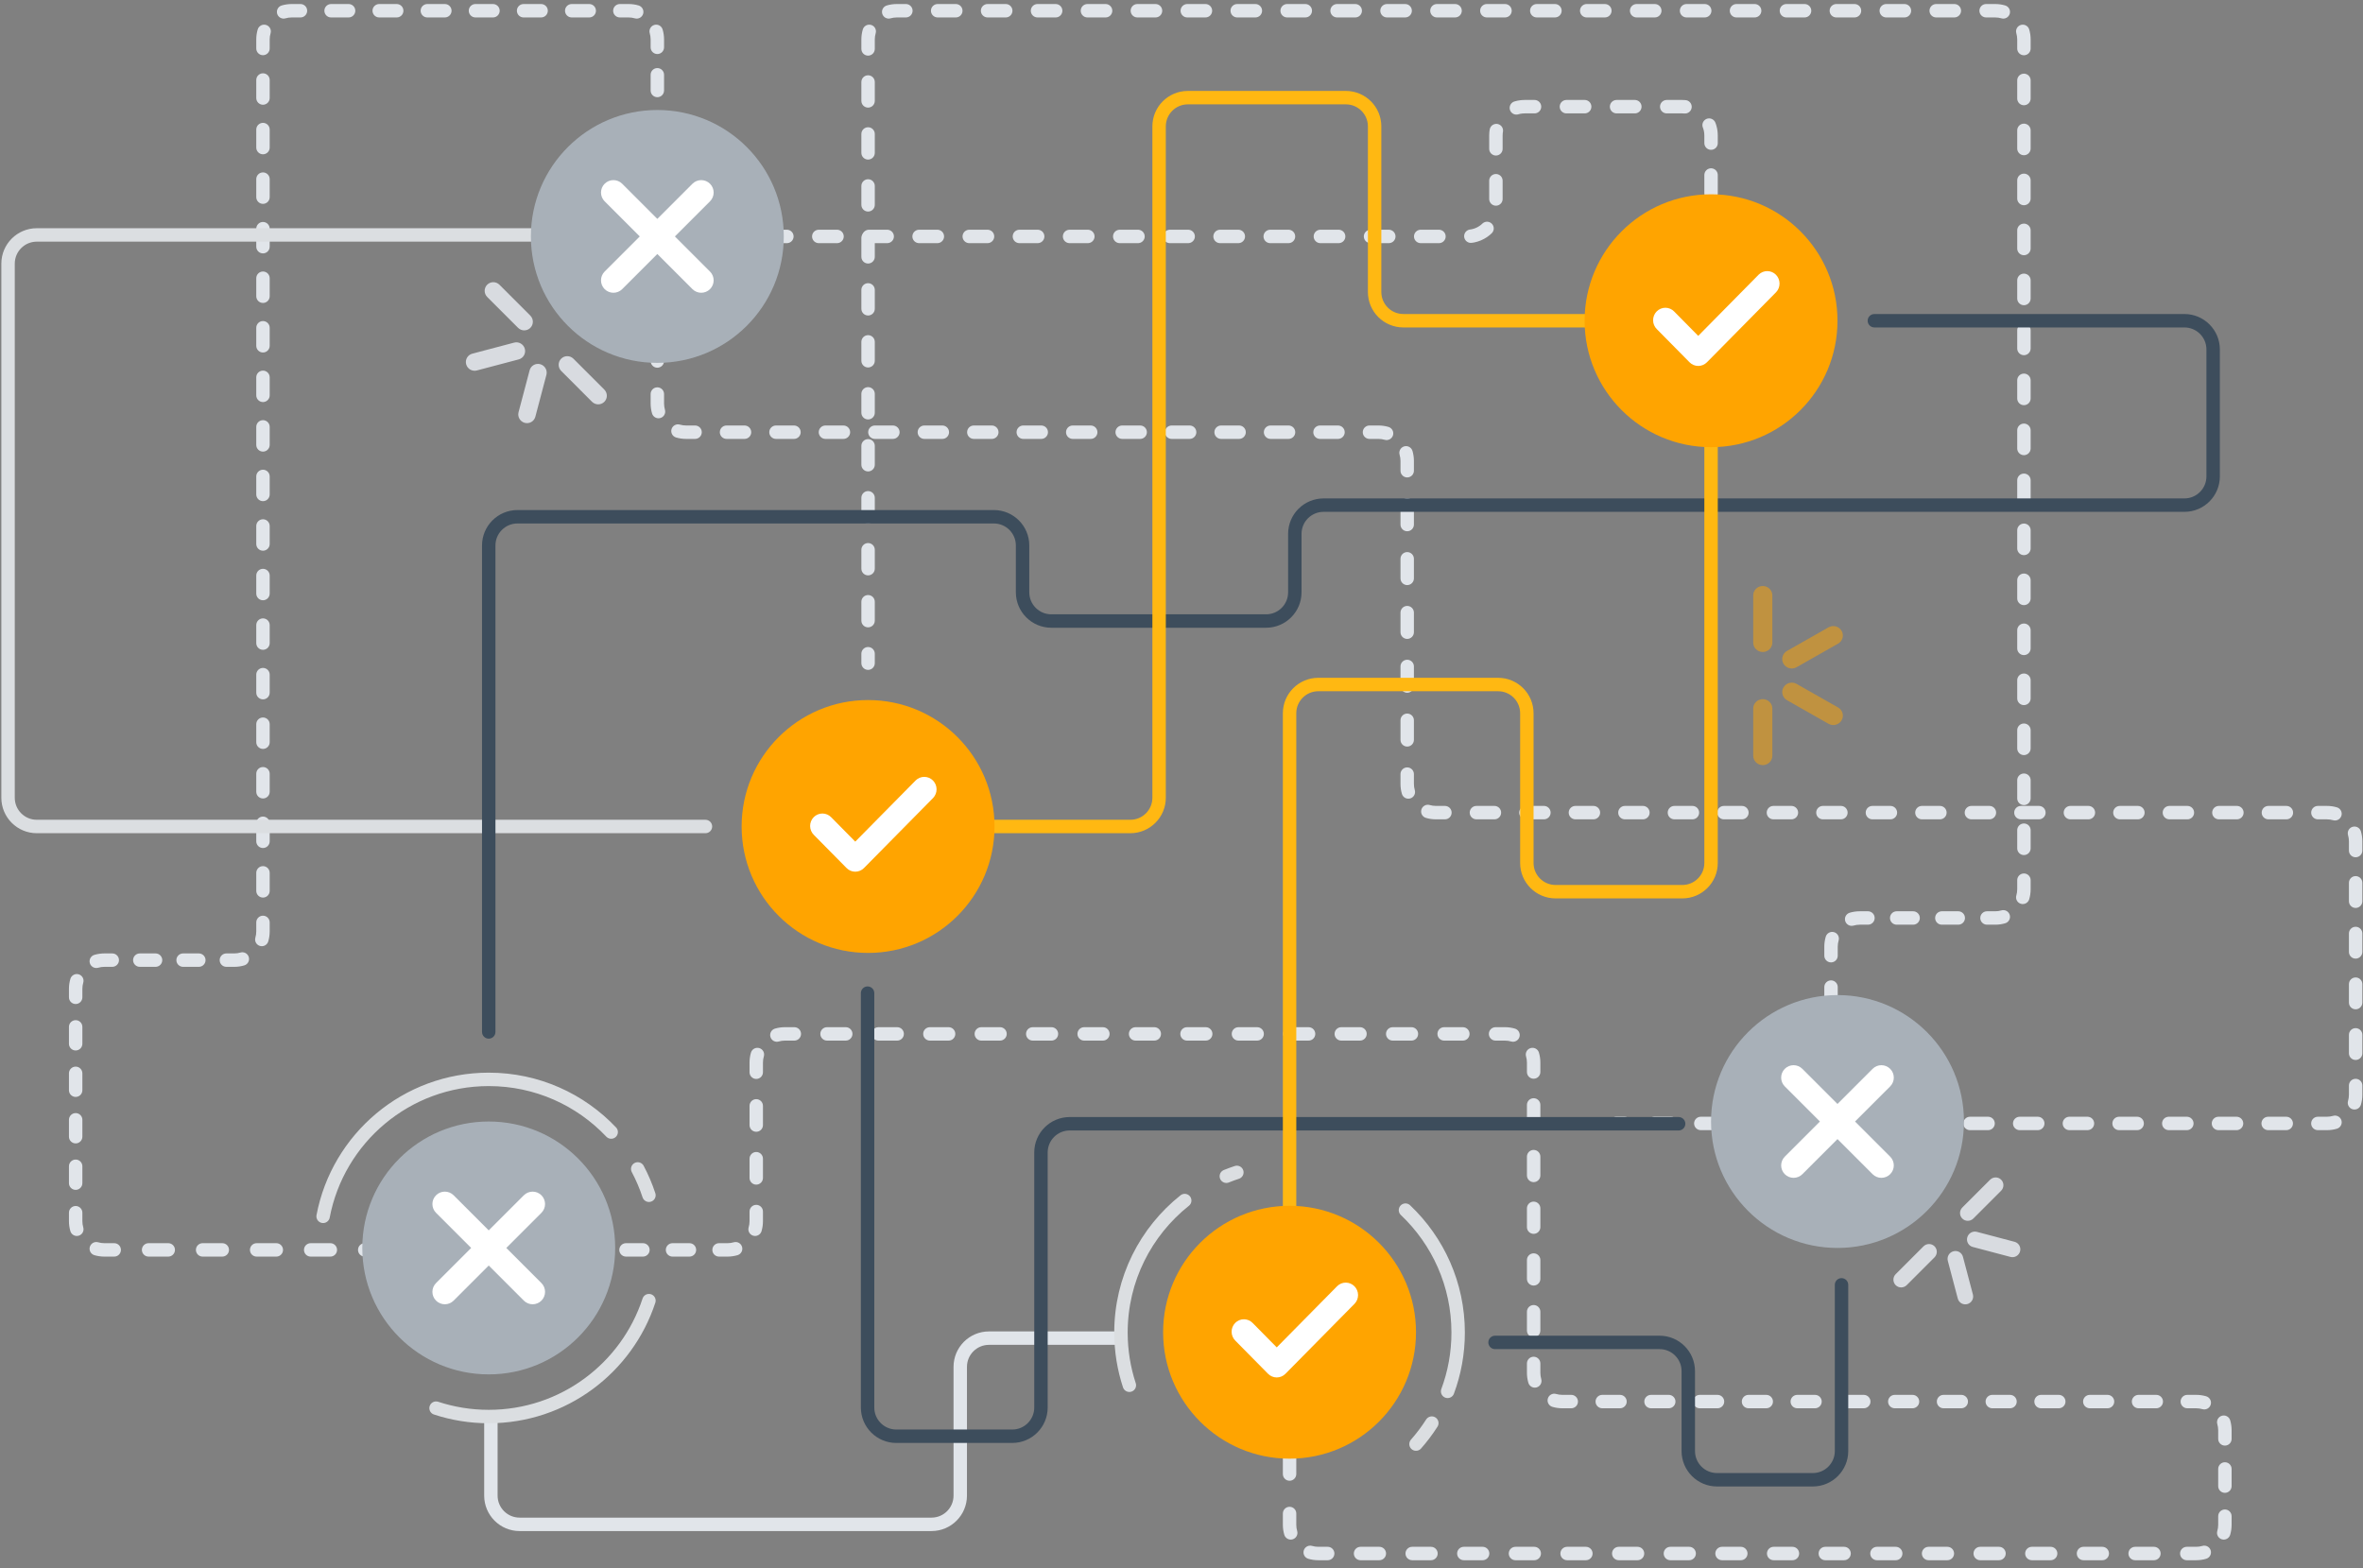 <svg xmlns="http://www.w3.org/2000/svg" width="220" height="146" viewBox="0 0 220 146" fill="none"><rect x="0" y="0" width="220" height="146" fill="#808080" stroke="none"/><path d="M60.575 27.9C60.575 27.555 60.855 27.275 61.2 27.275C61.545 27.275 61.825 27.555 61.825 27.9H60.575ZM174.999 105.226C174.654 105.226 174.374 104.946 174.374 104.601C174.374 104.256 174.654 103.976 174.999 103.976V105.226ZM175.84 103.976C176.186 103.976 176.465 104.256 176.465 104.601C176.465 104.946 176.186 105.226 175.84 105.226V103.976ZM178.785 105.226C178.439 105.226 178.16 104.946 178.16 104.601C178.16 104.256 178.439 103.976 178.785 103.976V105.226ZM180.467 103.976C180.812 103.976 181.092 104.256 181.092 104.601C181.092 104.946 180.812 105.226 180.467 105.226V103.976ZM183.411 105.226C183.066 105.226 182.786 104.946 182.786 104.601C182.786 104.256 183.066 103.976 183.411 103.976V105.226ZM185.094 103.976C185.439 103.976 185.719 104.256 185.719 104.601C185.719 104.946 185.439 105.226 185.094 105.226V103.976ZM188.038 105.226C187.693 105.226 187.413 104.946 187.413 104.601C187.413 104.256 187.693 103.976 188.038 103.976V105.226ZM189.72 103.976C190.065 103.976 190.345 104.256 190.345 104.601C190.345 104.946 190.065 105.226 189.72 105.226V103.976ZM192.665 105.226C192.319 105.226 192.04 104.946 192.04 104.601C192.04 104.256 192.319 103.976 192.665 103.976V105.226ZM194.347 103.976C194.692 103.976 194.972 104.256 194.972 104.601C194.972 104.946 194.692 105.226 194.347 105.226V103.976ZM197.291 105.226C196.946 105.226 196.666 104.946 196.666 104.601C196.666 104.256 196.946 103.976 197.291 103.976V105.226ZM198.974 103.976C199.319 103.976 199.599 104.256 199.599 104.601C199.599 104.946 199.319 105.226 198.974 105.226V103.976ZM201.918 105.226C201.573 105.226 201.293 104.946 201.293 104.601C201.293 104.256 201.573 103.976 201.918 103.976V105.226ZM203.6 103.976C203.945 103.976 204.225 104.256 204.225 104.601C204.225 104.946 203.945 105.226 203.6 105.226V103.976ZM206.544 105.226C206.199 105.226 205.919 104.946 205.919 104.601C205.919 104.256 206.199 103.976 206.544 103.976V105.226ZM208.227 103.976C208.572 103.976 208.852 104.256 208.852 104.601C208.852 104.946 208.572 105.226 208.227 105.226V103.976ZM211.171 105.226C210.826 105.226 210.546 104.946 210.546 104.601C210.546 104.256 210.826 103.976 211.171 103.976V105.226ZM212.854 103.976C213.199 103.976 213.479 104.256 213.479 104.601C213.479 104.946 213.199 105.226 212.854 105.226V103.976ZM215.798 105.226C215.453 105.226 215.173 104.946 215.173 104.601C215.173 104.256 215.453 103.976 215.798 103.976V105.226ZM217.217 103.894C217.548 103.797 217.895 103.986 217.993 104.318C218.09 104.649 217.9 104.996 217.569 105.093L217.217 103.894ZM219.806 102.856C219.709 103.187 219.361 103.377 219.03 103.28C218.699 103.183 218.509 102.836 218.606 102.505L219.806 102.856ZM218.689 101.069C218.689 100.723 218.969 100.444 219.314 100.444C219.659 100.444 219.939 100.723 219.939 101.069H218.689ZM219.939 98.066C219.939 98.411 219.659 98.691 219.314 98.691C218.969 98.691 218.689 98.411 218.689 98.066H219.939ZM218.689 96.35C218.689 96.005 218.969 95.725 219.314 95.725C219.659 95.725 219.939 96.005 219.939 96.35H218.689ZM219.939 93.348C219.939 93.693 219.659 93.973 219.314 93.973C218.969 93.973 218.689 93.693 218.689 93.348H219.939ZM218.689 91.632C218.689 91.287 218.969 91.007 219.314 91.007C219.659 91.007 219.939 91.287 219.939 91.632H218.689ZM219.939 88.63C219.939 88.975 219.659 89.255 219.314 89.255C218.969 89.255 218.689 88.975 218.689 88.63H219.939ZM218.689 86.914C218.689 86.569 218.969 86.289 219.314 86.289C219.659 86.289 219.939 86.569 219.939 86.914H218.689ZM219.939 83.912C219.939 84.257 219.659 84.537 219.314 84.537C218.969 84.537 218.689 84.257 218.689 83.912H219.939ZM218.689 82.196C218.689 81.851 218.969 81.571 219.314 81.571C219.659 81.571 219.939 81.851 219.939 82.196H218.689ZM219.939 79.193C219.939 79.539 219.659 79.818 219.314 79.818C218.969 79.818 218.689 79.539 218.689 79.193H219.939ZM218.606 77.758C218.509 77.426 218.699 77.079 219.03 76.982C219.361 76.885 219.709 77.075 219.806 77.406L218.606 77.758ZM217.569 75.169C217.9 75.266 218.09 75.613 217.993 75.944C217.895 76.276 217.548 76.465 217.217 76.368L217.569 75.169ZM215.801 76.286C215.456 76.286 215.176 76.006 215.176 75.661C215.176 75.316 215.456 75.036 215.801 75.036V76.286ZM212.868 75.036C213.214 75.036 213.493 75.316 213.493 75.661C213.493 76.006 213.214 76.286 212.868 76.286V75.036ZM211.193 76.286C210.847 76.286 210.568 76.006 210.568 75.661C210.568 75.316 210.847 75.036 211.193 75.036V76.286ZM208.26 75.036C208.605 75.036 208.885 75.316 208.885 75.661C208.885 76.006 208.605 76.286 208.26 76.286V75.036ZM206.584 76.286C206.239 76.286 205.959 76.006 205.959 75.661C205.959 75.316 206.239 75.036 206.584 75.036V76.286ZM203.652 75.036C203.997 75.036 204.277 75.316 204.277 75.661C204.277 76.006 203.997 76.286 203.652 76.286V75.036ZM201.976 76.286C201.631 76.286 201.351 76.006 201.351 75.661C201.351 75.316 201.631 75.036 201.976 75.036V76.286ZM199.043 75.036C199.388 75.036 199.668 75.316 199.668 75.661C199.668 76.006 199.388 76.286 199.043 76.286V75.036ZM197.367 76.286C197.022 76.286 196.742 76.006 196.742 75.661C196.742 75.316 197.022 75.036 197.367 75.036V76.286ZM194.435 75.036C194.78 75.036 195.06 75.316 195.06 75.661C195.06 76.006 194.78 76.286 194.435 76.286V75.036ZM192.759 76.286C192.414 76.286 192.134 76.006 192.134 75.661C192.134 75.316 192.414 75.036 192.759 75.036V76.286ZM189.826 75.036C190.172 75.036 190.451 75.316 190.451 75.661C190.451 76.006 190.172 76.286 189.826 76.286V75.036ZM188.151 76.286C187.805 76.286 187.526 76.006 187.526 75.661C187.526 75.316 187.805 75.036 188.151 75.036V76.286ZM185.218 75.036C185.563 75.036 185.843 75.316 185.843 75.661C185.843 76.006 185.563 76.286 185.218 76.286V75.036ZM183.542 76.286C183.197 76.286 182.917 76.006 182.917 75.661C182.917 75.316 183.197 75.036 183.542 75.036V76.286ZM180.61 75.036C180.955 75.036 181.235 75.316 181.235 75.661C181.235 76.006 180.955 76.286 180.61 76.286V75.036ZM178.934 76.286C178.589 76.286 178.309 76.006 178.309 75.661C178.309 75.316 178.589 75.036 178.934 75.036V76.286ZM176.001 75.036C176.346 75.036 176.626 75.316 176.626 75.661C176.626 76.006 176.346 76.286 176.001 76.286V75.036ZM174.325 76.286C173.98 76.286 173.7 76.006 173.7 75.661C173.7 75.316 173.98 75.036 174.325 75.036V76.286ZM171.393 75.036C171.738 75.036 172.018 75.316 172.018 75.661C172.018 76.006 171.738 76.286 171.393 76.286V75.036ZM169.717 76.286C169.372 76.286 169.092 76.006 169.092 75.661C169.092 75.316 169.372 75.036 169.717 75.036V76.286ZM166.784 75.036C167.13 75.036 167.409 75.316 167.409 75.661C167.409 76.006 167.13 76.286 166.784 76.286V75.036ZM165.109 76.286C164.763 76.286 164.484 76.006 164.484 75.661C164.484 75.316 164.763 75.036 165.109 75.036V76.286ZM162.176 75.036C162.521 75.036 162.801 75.316 162.801 75.661C162.801 76.006 162.521 76.286 162.176 76.286V75.036ZM160.5 76.286C160.155 76.286 159.875 76.006 159.875 75.661C159.875 75.316 160.155 75.036 160.5 75.036V76.286ZM157.568 75.036C157.913 75.036 158.193 75.316 158.193 75.661C158.193 76.006 157.913 76.286 157.568 76.286V75.036ZM155.892 76.286C155.547 76.286 155.267 76.006 155.267 75.661C155.267 75.316 155.547 75.036 155.892 75.036V76.286ZM152.959 75.036C153.304 75.036 153.584 75.316 153.584 75.661C153.584 76.006 153.304 76.286 152.959 76.286V75.036ZM151.283 76.286C150.938 76.286 150.658 76.006 150.658 75.661C150.658 75.316 150.938 75.036 151.283 75.036V76.286ZM148.351 75.036C148.696 75.036 148.976 75.316 148.976 75.661C148.976 76.006 148.696 76.286 148.351 76.286V75.036ZM146.675 76.286C146.33 76.286 146.05 76.006 146.05 75.661C146.05 75.316 146.33 75.036 146.675 75.036V76.286ZM143.742 75.036C144.087 75.036 144.367 75.316 144.367 75.661C144.367 76.006 144.087 76.286 143.742 76.286V75.036ZM142.066 76.286C141.721 76.286 141.441 76.006 141.441 75.661C141.441 75.316 141.721 75.036 142.066 75.036V76.286ZM139.134 75.036C139.479 75.036 139.759 75.316 139.759 75.661C139.759 76.006 139.479 76.286 139.134 76.286V75.036ZM137.458 76.286C137.113 76.286 136.833 76.006 136.833 75.661C136.833 75.316 137.113 75.036 137.458 75.036V76.286ZM134.525 75.036C134.871 75.036 135.15 75.316 135.15 75.661C135.15 76.006 134.871 76.286 134.525 76.286V75.036ZM132.758 76.153C132.427 76.056 132.237 75.709 132.334 75.377C132.431 75.046 132.778 74.856 133.11 74.953L132.758 76.153ZM131.72 73.564C131.817 73.895 131.628 74.243 131.296 74.34C130.965 74.437 130.618 74.247 130.521 73.916L131.72 73.564ZM130.388 72.075C130.388 71.73 130.668 71.45 131.013 71.45C131.358 71.45 131.638 71.73 131.638 72.075H130.388ZM131.638 68.886C131.638 69.231 131.358 69.511 131.013 69.511C130.668 69.511 130.388 69.231 130.388 68.886H131.638ZM130.388 67.063C130.388 66.718 130.668 66.438 131.013 66.438C131.358 66.438 131.638 66.718 131.638 67.063H130.388ZM131.638 63.874C131.638 64.219 131.358 64.499 131.013 64.499C130.668 64.499 130.388 64.219 130.388 63.874H131.638ZM130.388 62.051C130.388 61.706 130.668 61.426 131.013 61.426C131.358 61.426 131.638 61.706 131.638 62.051H130.388ZM131.638 58.862C131.638 59.207 131.358 59.487 131.013 59.487C130.668 59.487 130.388 59.207 130.388 58.862H131.638ZM130.388 57.04C130.388 56.695 130.668 56.415 131.013 56.415C131.358 56.415 131.638 56.695 131.638 57.04H130.388ZM131.638 53.851C131.638 54.196 131.358 54.476 131.013 54.476C130.668 54.476 130.388 54.196 130.388 53.851H131.638ZM130.388 52.028C130.388 51.683 130.668 51.403 131.013 51.403C131.358 51.403 131.638 51.683 131.638 52.028H130.388ZM131.638 48.839C131.638 49.184 131.358 49.464 131.013 49.464C130.668 49.464 130.388 49.184 130.388 48.839H131.638ZM130.388 47.017C130.388 46.671 130.668 46.392 131.013 46.392C131.358 46.392 131.638 46.671 131.638 47.017H130.388ZM131.638 43.827C131.638 44.172 131.358 44.452 131.013 44.452C130.668 44.452 130.388 44.172 130.388 43.827H131.638ZM130.305 42.338C130.208 42.007 130.398 41.66 130.729 41.562C131.06 41.465 131.408 41.655 131.505 41.986L130.305 42.338ZM129.268 39.749C129.599 39.846 129.789 40.194 129.692 40.525C129.595 40.856 129.247 41.046 128.916 40.949L129.268 39.749ZM127.501 40.866C127.156 40.866 126.876 40.586 126.876 40.241C126.876 39.896 127.156 39.616 127.501 39.616V40.866ZM124.571 39.616C124.916 39.616 125.196 39.896 125.196 40.241C125.196 40.586 124.916 40.866 124.571 40.866V39.616ZM122.896 40.866C122.551 40.866 122.271 40.586 122.271 40.241C122.271 39.896 122.551 39.616 122.896 39.616V40.866ZM119.966 39.616C120.311 39.616 120.591 39.896 120.591 40.241C120.591 40.586 120.311 40.866 119.966 40.866V39.616ZM118.292 40.866C117.947 40.866 117.667 40.586 117.667 40.241C117.667 39.896 117.947 39.616 118.292 39.616V40.866ZM115.362 39.616C115.707 39.616 115.987 39.896 115.987 40.241C115.987 40.586 115.707 40.866 115.362 40.866V39.616ZM113.687 40.866C113.342 40.866 113.062 40.586 113.062 40.241C113.062 39.896 113.342 39.616 113.687 39.616V40.866ZM110.757 39.616C111.102 39.616 111.382 39.896 111.382 40.241C111.382 40.586 111.102 40.866 110.757 40.866V39.616ZM109.083 40.866C108.737 40.866 108.458 40.586 108.458 40.241C108.458 39.896 108.737 39.616 109.083 39.616V40.866ZM106.153 39.616C106.498 39.616 106.778 39.896 106.778 40.241C106.778 40.586 106.498 40.866 106.153 40.866V39.616ZM104.478 40.866C104.133 40.866 103.853 40.586 103.853 40.241C103.853 39.896 104.133 39.616 104.478 39.616V40.866ZM101.548 39.616C101.893 39.616 102.173 39.896 102.173 40.241C102.173 40.586 101.893 40.866 101.548 40.866V39.616ZM99.874 40.866C99.528 40.866 99.249 40.586 99.249 40.241C99.249 39.896 99.528 39.616 99.874 39.616V40.866ZM96.943 39.616C97.289 39.616 97.568 39.896 97.568 40.241C97.568 40.586 97.289 40.866 96.943 40.866V39.616ZM95.269 40.866C94.924 40.866 94.644 40.586 94.644 40.241C94.644 39.896 94.924 39.616 95.269 39.616V40.866ZM92.339 39.616C92.684 39.616 92.964 39.896 92.964 40.241C92.964 40.586 92.684 40.866 92.339 40.866V39.616ZM90.665 40.866C90.319 40.866 90.04 40.586 90.04 40.241C90.04 39.896 90.319 39.616 90.665 39.616V40.866ZM87.734 39.616C88.079 39.616 88.359 39.896 88.359 40.241C88.359 40.586 88.079 40.866 87.734 40.866V39.616ZM86.06 40.866C85.715 40.866 85.435 40.586 85.435 40.241C85.435 39.896 85.715 39.616 86.06 39.616V40.866ZM83.13 39.616C83.475 39.616 83.755 39.896 83.755 40.241C83.755 40.586 83.475 40.866 83.13 40.866V39.616ZM81.455 40.866C81.11 40.866 80.83 40.586 80.83 40.241C80.83 39.896 81.11 39.616 81.455 39.616V40.866ZM78.525 39.616C78.87 39.616 79.15 39.896 79.15 40.241C79.15 40.586 78.87 40.866 78.525 40.866V39.616ZM76.851 40.866C76.506 40.866 76.226 40.586 76.226 40.241C76.226 39.896 76.506 39.616 76.851 39.616V40.866ZM73.921 39.616C74.266 39.616 74.546 39.896 74.546 40.241C74.546 40.586 74.266 40.866 73.921 40.866V39.616ZM72.246 40.866C71.901 40.866 71.621 40.586 71.621 40.241C71.621 39.896 71.901 39.616 72.246 39.616V40.866ZM69.316 39.616C69.661 39.616 69.941 39.896 69.941 40.241C69.941 40.586 69.661 40.866 69.316 40.866V39.616ZM67.642 40.866C67.297 40.866 67.017 40.586 67.017 40.241C67.017 39.896 67.297 39.616 67.642 39.616V40.866ZM64.712 39.616C65.057 39.616 65.337 39.896 65.337 40.241C65.337 40.586 65.057 40.866 64.712 40.866V39.616ZM62.945 40.733C62.613 40.636 62.424 40.289 62.521 39.958C62.618 39.627 62.965 39.437 63.296 39.534L62.945 40.733ZM61.907 38.145C62.004 38.476 61.814 38.823 61.483 38.92C61.152 39.017 60.805 38.827 60.708 38.496L61.907 38.145ZM60.575 36.688C60.575 36.343 60.855 36.063 61.2 36.063C61.545 36.063 61.825 36.343 61.825 36.688H60.575ZM61.825 33.612C61.825 33.957 61.545 34.237 61.2 34.237C60.855 34.237 60.575 33.957 60.575 33.612H61.825ZM60.575 31.855C60.575 31.509 60.855 31.23 61.2 31.23C61.545 31.23 61.825 31.509 61.825 31.855H60.575ZM61.825 28.779C61.825 29.124 61.545 29.404 61.2 29.404C60.855 29.404 60.575 29.124 60.575 28.779H61.825ZM174.999 103.976H175.84V105.226H174.999V103.976ZM178.785 103.976H180.467V105.226H178.785V103.976ZM183.411 103.976H185.094V105.226H183.411V103.976ZM188.038 103.976H189.72V105.226H188.038V103.976ZM192.665 103.976H194.347V105.226H192.665V103.976ZM197.291 103.976H198.974V105.226H197.291V103.976ZM201.918 103.976H203.6V105.226H201.918V103.976ZM206.544 103.976H208.227V105.226H206.544V103.976ZM211.171 103.976H212.854V105.226H211.171V103.976ZM215.798 103.976H216.639V105.226H215.798V103.976ZM216.639 103.976C216.841 103.976 217.034 103.947 217.217 103.894L217.569 105.093C217.273 105.18 216.961 105.226 216.639 105.226V103.976ZM218.606 102.505C218.66 102.322 218.689 102.128 218.689 101.926H219.939C219.939 102.248 219.892 102.561 219.806 102.856L218.606 102.505ZM218.689 101.926V101.069H219.939V101.926H218.689ZM218.689 98.066V96.35H219.939V98.066H218.689ZM218.689 93.348V91.632H219.939V93.348H218.689ZM218.689 88.63V86.914H219.939V88.63H218.689ZM218.689 83.912V82.196H219.939V83.912H218.689ZM218.689 79.193V78.336H219.939V79.193H218.689ZM218.689 78.336C218.689 78.134 218.66 77.94 218.606 77.758L219.806 77.406C219.892 77.701 219.939 78.014 219.939 78.336H218.689ZM217.217 76.368C217.034 76.315 216.841 76.286 216.639 76.286V75.036C216.961 75.036 217.273 75.082 217.569 75.169L217.217 76.368ZM216.639 76.286H215.801V75.036H216.639V76.286ZM212.868 76.286H211.193V75.036H212.868V76.286ZM208.26 76.286H206.584V75.036H208.26V76.286ZM203.652 76.286H201.976V75.036H203.652V76.286ZM199.043 76.286H197.367V75.036H199.043V76.286ZM194.435 76.286H192.759V75.036H194.435V76.286ZM189.826 76.286H188.151V75.036H189.826V76.286ZM185.218 76.286H183.542V75.036H185.218V76.286ZM180.61 76.286H178.934V75.036H180.61V76.286ZM176.001 76.286H174.325V75.036H176.001V76.286ZM171.393 76.286H169.717V75.036H171.393V76.286ZM166.784 76.286H165.109V75.036H166.784V76.286ZM162.176 76.286H160.5V75.036H162.176V76.286ZM157.568 76.286H155.892V75.036H157.568V76.286ZM152.959 76.286H151.283V75.036H152.959V76.286ZM148.351 76.286H146.675V75.036H148.351V76.286ZM143.742 76.286H142.066V75.036H143.742V76.286ZM139.134 76.286H137.458V75.036H139.134V76.286ZM134.525 76.286H133.688V75.036H134.525V76.286ZM133.688 76.286C133.366 76.286 133.053 76.24 132.758 76.153L133.11 74.953C133.292 75.007 133.486 75.036 133.688 75.036V76.286ZM130.521 73.916C130.434 73.62 130.388 73.308 130.388 72.986H131.638C131.638 73.188 131.667 73.382 131.72 73.564L130.521 73.916ZM130.388 72.986V72.075H131.638V72.986H130.388ZM130.388 68.886V67.063H131.638V68.886H130.388ZM130.388 63.874V62.051H131.638V63.874H130.388ZM130.388 58.862V57.04H131.638V58.862H130.388ZM130.388 53.851V52.028H131.638V53.851H130.388ZM130.388 48.839V47.017H131.638V48.839H130.388ZM130.388 43.827V42.916H131.638V43.827H130.388ZM130.388 42.916C130.388 42.714 130.359 42.521 130.305 42.338L131.505 41.986C131.592 42.282 131.638 42.594 131.638 42.916H130.388ZM128.916 40.949C128.733 40.895 128.54 40.866 128.338 40.866V39.616C128.66 39.616 128.972 39.663 129.268 39.749L128.916 40.949ZM128.338 40.866H127.501V39.616H128.338V40.866ZM124.571 40.866H122.896V39.616H124.571V40.866ZM119.966 40.866H118.292V39.616H119.966V40.866ZM115.362 40.866H113.687V39.616H115.362V40.866ZM110.757 40.866H109.083V39.616H110.757V40.866ZM106.153 40.866H104.478V39.616H106.153V40.866ZM101.548 40.866H99.874V39.616H101.548V40.866ZM96.943 40.866H95.269V39.616H96.943V40.866ZM92.339 40.866H90.665V39.616H92.339V40.866ZM87.734 40.866H86.06V39.616H87.734V40.866ZM83.13 40.866H81.455V39.616H83.13V40.866ZM78.525 40.866H76.851V39.616H78.525V40.866ZM73.921 40.866H72.246V39.616H73.921V40.866ZM69.316 40.866H67.642V39.616H69.316V40.866ZM64.712 40.866H63.874V39.616H64.712V40.866ZM63.874 40.866C63.553 40.866 63.24 40.82 62.945 40.733L63.296 39.534C63.479 39.587 63.673 39.616 63.874 39.616V40.866ZM60.708 38.496C60.621 38.201 60.575 37.888 60.575 37.566H61.825C61.825 37.768 61.854 37.962 61.907 38.145L60.708 38.496ZM60.575 37.566V36.688H61.825V37.566H60.575ZM60.575 33.612V31.855H61.825V33.612H60.575ZM60.575 28.779V27.9H61.825V28.779H60.575Z" fill="#E1E5EA"/><path d="M50.409 116.999C50.064 116.999 49.784 116.719 49.784 116.374C49.784 116.028 50.064 115.749 50.409 115.749V116.999ZM119.437 130.418C119.437 130.073 119.717 129.793 120.062 129.793C120.407 129.793 120.687 130.073 120.687 130.418H119.437ZM120.687 131.468C120.687 131.813 120.407 132.093 120.062 132.093C119.717 132.093 119.437 131.813 119.437 131.468H120.687ZM119.437 135.143C119.437 134.798 119.717 134.518 120.062 134.518C120.407 134.518 120.687 134.798 120.687 135.143H119.437ZM120.687 137.243C120.687 137.588 120.407 137.868 120.062 137.868C119.717 137.868 119.437 137.588 119.437 137.243H120.687ZM119.437 140.918C119.437 140.573 119.717 140.293 120.062 140.293C120.407 140.293 120.687 140.573 120.687 140.918H119.437ZM120.769 142.546C120.867 142.877 120.677 143.225 120.345 143.322C120.014 143.419 119.667 143.229 119.57 142.898L120.769 142.546ZM121.807 145.135C121.476 145.038 121.286 144.691 121.383 144.359C121.48 144.028 121.827 143.838 122.159 143.935L121.807 145.135ZM123.611 144.018C123.956 144.018 124.236 144.298 124.236 144.643C124.236 144.988 123.956 145.268 123.611 145.268V144.018ZM126.67 145.268C126.325 145.268 126.045 144.988 126.045 144.643C126.045 144.298 126.325 144.018 126.67 144.018V145.268ZM128.419 144.018C128.764 144.018 129.044 144.298 129.044 144.643C129.044 144.988 128.764 145.268 128.419 145.268V144.018ZM131.478 145.268C131.133 145.268 130.853 144.988 130.853 144.643C130.853 144.298 131.133 144.018 131.478 144.018V145.268ZM133.226 144.018C133.571 144.018 133.851 144.298 133.851 144.643C133.851 144.988 133.571 145.268 133.226 145.268V144.018ZM136.286 145.268C135.941 145.268 135.661 144.988 135.661 144.643C135.661 144.298 135.941 144.018 136.286 144.018V145.268ZM138.034 144.018C138.379 144.018 138.659 144.298 138.659 144.643C138.659 144.988 138.379 145.268 138.034 145.268V144.018ZM141.093 145.268C140.748 145.268 140.468 144.988 140.468 144.643C140.468 144.298 140.748 144.018 141.093 144.018V145.268ZM142.842 144.018C143.187 144.018 143.467 144.298 143.467 144.643C143.467 144.988 143.187 145.268 142.842 145.268V144.018ZM145.901 145.268C145.556 145.268 145.276 144.988 145.276 144.643C145.276 144.298 145.556 144.018 145.901 144.018V145.268ZM147.649 144.018C147.995 144.018 148.274 144.298 148.274 144.643C148.274 144.988 147.995 145.268 147.649 145.268V144.018ZM150.709 145.268C150.364 145.268 150.084 144.988 150.084 144.643C150.084 144.298 150.364 144.018 150.709 144.018V145.268ZM152.457 144.018C152.802 144.018 153.082 144.298 153.082 144.643C153.082 144.988 152.802 145.268 152.457 145.268V144.018ZM155.517 145.268C155.171 145.268 154.892 144.988 154.892 144.643C154.892 144.298 155.171 144.018 155.517 144.018V145.268ZM157.265 144.018C157.61 144.018 157.89 144.298 157.89 144.643C157.89 144.988 157.61 145.268 157.265 145.268V144.018ZM160.324 145.268C159.979 145.268 159.699 144.988 159.699 144.643C159.699 144.298 159.979 144.018 160.324 144.018V145.268ZM162.073 144.018C162.418 144.018 162.698 144.298 162.698 144.643C162.698 144.988 162.418 145.268 162.073 145.268V144.018ZM165.132 145.268C164.787 145.268 164.507 144.988 164.507 144.643C164.507 144.298 164.787 144.018 165.132 144.018V145.268ZM166.88 144.018C167.226 144.018 167.505 144.298 167.505 144.643C167.505 144.988 167.226 145.268 166.88 145.268V144.018ZM169.94 145.268C169.595 145.268 169.315 144.988 169.315 144.643C169.315 144.298 169.595 144.018 169.94 144.018V145.268ZM171.688 144.018C172.033 144.018 172.313 144.298 172.313 144.643C172.313 144.988 172.033 145.268 171.688 145.268V144.018ZM174.748 145.268C174.402 145.268 174.123 144.988 174.123 144.643C174.123 144.298 174.402 144.018 174.748 144.018V145.268ZM176.496 144.018C176.841 144.018 177.121 144.298 177.121 144.643C177.121 144.988 176.841 145.268 176.496 145.268V144.018ZM179.555 145.268C179.21 145.268 178.93 144.988 178.93 144.643C178.93 144.298 179.21 144.018 179.555 144.018V145.268ZM181.304 144.018C181.649 144.018 181.929 144.298 181.929 144.643C181.929 144.988 181.649 145.268 181.304 145.268V144.018ZM184.363 145.268C184.018 145.268 183.738 144.988 183.738 144.643C183.738 144.298 184.018 144.018 184.363 144.018V145.268ZM186.111 144.018C186.456 144.018 186.736 144.298 186.736 144.643C186.736 144.988 186.456 145.268 186.111 145.268V144.018ZM189.171 145.268C188.826 145.268 188.546 144.988 188.546 144.643C188.546 144.298 188.826 144.018 189.171 144.018V145.268ZM190.919 144.018C191.264 144.018 191.544 144.298 191.544 144.643C191.544 144.988 191.264 145.268 190.919 145.268V144.018ZM193.978 145.268C193.633 145.268 193.353 144.988 193.353 144.643C193.353 144.298 193.633 144.018 193.978 144.018V145.268ZM195.727 144.018C196.072 144.018 196.352 144.298 196.352 144.643C196.352 144.988 196.072 145.268 195.727 145.268V144.018ZM198.786 145.268C198.441 145.268 198.161 144.988 198.161 144.643C198.161 144.298 198.441 144.018 198.786 144.018V145.268ZM200.534 144.018C200.88 144.018 201.159 144.298 201.159 144.643C201.159 144.988 200.88 145.268 200.534 145.268V144.018ZM203.594 145.268C203.249 145.268 202.969 144.988 202.969 144.643C202.969 144.298 203.249 144.018 203.594 144.018V145.268ZM205.046 143.935C205.377 143.838 205.725 144.028 205.822 144.359C205.919 144.691 205.729 145.038 205.398 145.135L205.046 143.935ZM207.635 142.898C207.538 143.229 207.191 143.419 206.859 143.322C206.528 143.225 206.338 142.877 206.435 142.546L207.635 142.898ZM206.518 141.168C206.518 140.823 206.798 140.543 207.143 140.543C207.488 140.543 207.768 140.823 207.768 141.168H206.518ZM207.768 138.369C207.768 138.714 207.488 138.994 207.143 138.994C206.798 138.994 206.518 138.714 206.518 138.369H207.768ZM206.518 136.77C206.518 136.425 206.798 136.145 207.143 136.145C207.488 136.145 207.768 136.425 207.768 136.77H206.518ZM207.768 133.971C207.768 134.316 207.488 134.596 207.143 134.596C206.798 134.596 206.518 134.316 206.518 133.971H207.768ZM206.435 132.593C206.338 132.262 206.528 131.914 206.859 131.817C207.191 131.72 207.538 131.91 207.635 132.241L206.435 132.593ZM205.398 130.004C205.729 130.101 205.919 130.448 205.822 130.78C205.725 131.111 205.377 131.301 205.046 131.203L205.398 130.004ZM203.643 131.121C203.298 131.121 203.018 130.841 203.018 130.496C203.018 130.151 203.298 129.871 203.643 129.871V131.121ZM200.754 129.871C201.099 129.871 201.379 130.151 201.379 130.496C201.379 130.841 201.099 131.121 200.754 131.121V129.871ZM199.104 131.121C198.759 131.121 198.479 130.841 198.479 130.496C198.479 130.151 198.759 129.871 199.104 129.871V131.121ZM196.215 129.871C196.56 129.871 196.84 130.151 196.84 130.496C196.84 130.841 196.56 131.121 196.215 131.121V129.871ZM194.565 131.121C194.22 131.121 193.94 130.841 193.94 130.496C193.94 130.151 194.22 129.871 194.565 129.871V131.121ZM191.676 129.871C192.021 129.871 192.301 130.151 192.301 130.496C192.301 130.841 192.021 131.121 191.676 131.121V129.871ZM190.026 131.121C189.68 131.121 189.401 130.841 189.401 130.496C189.401 130.151 189.68 129.871 190.026 129.871V131.121ZM187.137 129.871C187.482 129.871 187.762 130.151 187.762 130.496C187.762 130.841 187.482 131.121 187.137 131.121V129.871ZM185.487 131.121C185.141 131.121 184.862 130.841 184.862 130.496C184.862 130.151 185.141 129.871 185.487 129.871V131.121ZM182.598 129.871C182.943 129.871 183.223 130.151 183.223 130.496C183.223 130.841 182.943 131.121 182.598 131.121V129.871ZM180.948 131.121C180.602 131.121 180.323 130.841 180.323 130.496C180.323 130.151 180.602 129.871 180.948 129.871V131.121ZM178.059 129.871C178.404 129.871 178.684 130.151 178.684 130.496C178.684 130.841 178.404 131.121 178.059 131.121V129.871ZM176.408 131.121C176.063 131.121 175.783 130.841 175.783 130.496C175.783 130.151 176.063 129.871 176.408 129.871V131.121ZM173.52 129.871C173.865 129.871 174.145 130.151 174.145 130.496C174.145 130.841 173.865 131.121 173.52 131.121V129.871ZM171.869 131.121C171.524 131.121 171.244 130.841 171.244 130.496C171.244 130.151 171.524 129.871 171.869 129.871V131.121ZM168.981 129.871C169.326 129.871 169.606 130.151 169.606 130.496C169.606 130.841 169.326 131.121 168.981 131.121V129.871ZM167.33 131.121C166.985 131.121 166.705 130.841 166.705 130.496C166.705 130.151 166.985 129.871 167.33 129.871V131.121ZM164.442 129.871C164.787 129.871 165.067 130.151 165.067 130.496C165.067 130.841 164.787 131.121 164.442 131.121V129.871ZM162.791 131.121C162.446 131.121 162.166 130.841 162.166 130.496C162.166 130.151 162.446 129.871 162.791 129.871V131.121ZM159.903 129.871C160.248 129.871 160.528 130.151 160.528 130.496C160.528 130.841 160.248 131.121 159.903 131.121V129.871ZM158.252 131.121C157.907 131.121 157.627 130.841 157.627 130.496C157.627 130.151 157.907 129.871 158.252 129.871V131.121ZM155.364 129.871C155.709 129.871 155.989 130.151 155.989 130.496C155.989 130.841 155.709 131.121 155.364 131.121V129.871ZM153.713 131.121C153.368 131.121 153.088 130.841 153.088 130.496C153.088 130.151 153.368 129.871 153.713 129.871V131.121ZM150.825 129.871C151.17 129.871 151.45 130.151 151.45 130.496C151.45 130.841 151.17 131.121 150.825 131.121V129.871ZM149.174 131.121C148.829 131.121 148.549 130.841 148.549 130.496C148.549 130.151 148.829 129.871 149.174 129.871V131.121ZM146.286 129.871C146.631 129.871 146.911 130.151 146.911 130.496C146.911 130.841 146.631 131.121 146.286 131.121V129.871ZM144.531 130.988C144.199 130.891 144.01 130.544 144.107 130.212C144.204 129.881 144.551 129.691 144.882 129.789L144.531 130.988ZM143.493 128.399C143.59 128.731 143.4 129.078 143.069 129.175C142.738 129.272 142.391 129.082 142.294 128.751L143.493 128.399ZM142.161 126.946C142.161 126.601 142.44 126.321 142.786 126.321C143.131 126.321 143.411 126.601 143.411 126.946H142.161ZM143.411 123.883C143.411 124.228 143.131 124.508 142.786 124.508C142.44 124.508 142.161 124.228 142.161 123.883H143.411ZM142.161 122.132C142.161 121.787 142.44 121.507 142.786 121.507C143.131 121.507 143.411 121.787 143.411 122.132H142.161ZM143.411 119.069C143.411 119.414 143.131 119.694 142.786 119.694C142.44 119.694 142.161 119.414 142.161 119.069H143.411ZM142.161 117.318C142.161 116.973 142.44 116.693 142.786 116.693C143.131 116.693 143.411 116.973 143.411 117.318H142.161ZM143.411 114.255C143.411 114.6 143.131 114.88 142.786 114.88C142.44 114.88 142.161 114.6 142.161 114.255H143.411ZM142.161 112.504C142.161 112.159 142.44 111.879 142.786 111.879C143.131 111.879 143.411 112.159 143.411 112.504H142.161ZM143.411 109.441C143.411 109.786 143.131 110.066 142.786 110.066C142.44 110.066 142.161 109.786 142.161 109.441H143.411ZM142.161 107.69C142.161 107.345 142.44 107.065 142.786 107.065C143.131 107.065 143.411 107.345 143.411 107.69H142.161ZM143.411 104.626C143.411 104.972 143.131 105.251 142.786 105.251C142.44 105.251 142.161 104.972 142.161 104.626H143.411ZM142.161 102.876C142.161 102.531 142.44 102.251 142.786 102.251C143.131 102.251 143.411 102.531 143.411 102.876H142.161ZM143.411 99.812C143.411 100.158 143.131 100.437 142.786 100.437C142.44 100.437 142.161 100.158 142.161 99.812H143.411ZM142.078 98.359C141.981 98.028 142.171 97.681 142.502 97.584C142.833 97.487 143.181 97.676 143.278 98.007L142.078 98.359ZM141.041 95.77C141.372 95.868 141.562 96.215 141.465 96.546C141.367 96.877 141.02 97.067 140.689 96.97L141.041 95.77ZM139.24 96.888C138.895 96.888 138.615 96.608 138.615 96.263C138.615 95.917 138.895 95.638 139.24 95.638V96.888ZM136.194 95.638C136.539 95.638 136.819 95.917 136.819 96.263C136.819 96.608 136.539 96.888 136.194 96.888V95.638ZM134.453 96.888C134.107 96.888 133.828 96.608 133.828 96.263C133.828 95.917 134.107 95.638 134.453 95.638V96.888ZM131.406 95.638C131.751 95.638 132.031 95.917 132.031 96.263C132.031 96.608 131.751 96.888 131.406 96.888V95.638ZM129.665 96.888C129.32 96.888 129.04 96.608 129.04 96.263C129.04 95.917 129.32 95.638 129.665 95.638V96.888ZM126.618 95.638C126.963 95.638 127.243 95.917 127.243 96.263C127.243 96.608 126.963 96.888 126.618 96.888V95.638ZM124.877 96.888C124.532 96.888 124.252 96.608 124.252 96.263C124.252 95.917 124.532 95.638 124.877 95.638V96.888ZM121.83 95.638C122.176 95.638 122.455 95.917 122.455 96.263C122.455 96.608 122.176 96.888 121.83 96.888V95.638ZM120.089 96.888C119.744 96.888 119.464 96.608 119.464 96.263C119.464 95.917 119.744 95.638 120.089 95.638V96.888ZM117.043 95.638C117.388 95.638 117.668 95.917 117.668 96.263C117.668 96.608 117.388 96.888 117.043 96.888V95.638ZM115.302 96.888C114.957 96.888 114.677 96.608 114.677 96.263C114.677 95.917 114.957 95.638 115.302 95.638V96.888ZM112.255 95.638C112.6 95.638 112.88 95.917 112.88 96.263C112.88 96.608 112.6 96.888 112.255 96.888V95.638ZM110.514 96.888C110.169 96.888 109.889 96.608 109.889 96.263C109.889 95.917 110.169 95.638 110.514 95.638V96.888ZM107.467 95.638C107.812 95.638 108.092 95.917 108.092 96.263C108.092 96.608 107.812 96.888 107.467 96.888V95.638ZM105.726 96.888C105.381 96.888 105.101 96.608 105.101 96.263C105.101 95.917 105.381 95.638 105.726 95.638V96.888ZM102.679 95.638C103.025 95.638 103.304 95.917 103.304 96.263C103.304 96.608 103.025 96.888 102.679 96.888V95.638ZM100.938 96.888C100.593 96.888 100.313 96.608 100.313 96.263C100.313 95.917 100.593 95.638 100.938 95.638V96.888ZM97.892 95.638C98.237 95.638 98.517 95.917 98.517 96.263C98.517 96.608 98.237 96.888 97.892 96.888V95.638ZM96.151 96.888C95.806 96.888 95.526 96.608 95.526 96.263C95.526 95.917 95.806 95.638 96.151 95.638V96.888ZM93.104 95.638C93.449 95.638 93.729 95.917 93.729 96.263C93.729 96.608 93.449 96.888 93.104 96.888V95.638ZM91.363 96.888C91.018 96.888 90.738 96.608 90.738 96.263C90.738 95.917 91.018 95.638 91.363 95.638V96.888ZM88.316 95.638C88.661 95.638 88.941 95.917 88.941 96.263C88.941 96.608 88.661 96.888 88.316 96.888V95.638ZM86.575 96.888C86.23 96.888 85.95 96.608 85.95 96.263C85.95 95.917 86.23 95.638 86.575 95.638V96.888ZM83.528 95.638C83.874 95.638 84.153 95.917 84.153 96.263C84.153 96.608 83.874 96.888 83.528 96.888V95.638ZM81.787 96.888C81.442 96.888 81.162 96.608 81.162 96.263C81.162 95.917 81.442 95.638 81.787 95.638V96.888ZM78.741 95.638C79.086 95.638 79.366 95.917 79.366 96.263C79.366 96.608 79.086 96.888 78.741 96.888V95.638ZM77 96.888C76.655 96.888 76.375 96.608 76.375 96.263C76.375 95.917 76.655 95.638 77 95.638V96.888ZM73.953 95.638C74.298 95.638 74.578 95.917 74.578 96.263C74.578 96.608 74.298 96.888 73.953 96.888V95.638ZM72.504 96.97C72.173 97.067 71.826 96.877 71.729 96.546C71.632 96.215 71.822 95.868 72.153 95.77L72.504 96.97ZM69.916 98.007C70.013 97.676 70.36 97.487 70.691 97.584C71.023 97.681 71.212 98.028 71.115 98.359L69.916 98.007ZM71.033 99.832C71.033 100.177 70.753 100.457 70.408 100.457C70.063 100.457 69.783 100.177 69.783 99.832H71.033ZM69.783 102.963C69.783 102.618 70.063 102.338 70.408 102.338C70.753 102.338 71.033 102.618 71.033 102.963H69.783ZM71.033 104.752C71.033 105.098 70.753 105.377 70.408 105.377C70.063 105.377 69.783 105.098 69.783 104.752H71.033ZM69.783 107.884C69.783 107.538 70.063 107.259 70.408 107.259C70.753 107.259 71.033 107.538 71.033 107.884H69.783ZM71.033 109.673C71.033 110.018 70.753 110.298 70.408 110.298C70.063 110.298 69.783 110.018 69.783 109.673H71.033ZM69.783 112.804C69.783 112.459 70.063 112.179 70.408 112.179C70.753 112.179 71.033 112.459 71.033 112.804H69.783ZM70.9 114.629C70.803 114.96 70.456 115.15 70.124 115.052C69.793 114.955 69.603 114.608 69.7 114.277L70.9 114.629ZM68.311 115.666C68.642 115.569 68.99 115.759 69.087 116.09C69.184 116.421 68.994 116.769 68.663 116.866L68.311 115.666ZM66.946 116.999C66.6 116.999 66.321 116.719 66.321 116.374C66.321 116.028 66.6 115.749 66.946 115.749V116.999ZM64.189 115.749C64.535 115.749 64.814 116.028 64.814 116.374C64.814 116.719 64.535 116.999 64.189 116.999V115.749ZM62.614 116.999C62.269 116.999 61.989 116.719 61.989 116.374C61.989 116.028 62.269 115.749 62.614 115.749V116.999ZM59.858 115.749C60.203 115.749 60.483 116.028 60.483 116.374C60.483 116.719 60.203 116.999 59.858 116.999V115.749ZM58.283 116.999C57.938 116.999 57.658 116.719 57.658 116.374C57.658 116.028 57.938 115.749 58.283 115.749V116.999ZM55.527 115.749C55.873 115.749 56.152 116.028 56.152 116.374C56.152 116.719 55.873 116.999 55.527 116.999V115.749ZM53.952 116.999C53.607 116.999 53.327 116.719 53.327 116.374C53.327 116.028 53.607 115.749 53.952 115.749V116.999ZM51.196 115.749C51.541 115.749 51.821 116.028 51.821 116.374C51.821 116.719 51.541 116.999 51.196 116.999V115.749ZM120.687 130.418V131.468H119.437V130.418H120.687ZM120.687 135.143V137.243H119.437V135.143H120.687ZM120.687 140.918V141.968H119.437V140.918H120.687ZM120.687 141.968C120.687 142.17 120.716 142.364 120.769 142.546L119.57 142.898C119.483 142.602 119.437 142.29 119.437 141.968H120.687ZM122.159 143.935C122.341 143.989 122.535 144.018 122.737 144.018V145.268C122.415 145.268 122.103 145.222 121.807 145.135L122.159 143.935ZM122.737 144.018H123.611V145.268H122.737V144.018ZM126.67 144.018H128.419V145.268H126.67V144.018ZM131.478 144.018H133.226V145.268H131.478V144.018ZM136.286 144.018H138.034V145.268H136.286V144.018ZM141.093 144.018H142.842V145.268H141.093V144.018ZM145.901 144.018H147.649V145.268H145.901V144.018ZM150.709 144.018H152.457V145.268H150.709V144.018ZM155.517 144.018H157.265V145.268H155.517V144.018ZM160.324 144.018H162.073V145.268H160.324V144.018ZM165.132 144.018H166.88V145.268H165.132V144.018ZM169.94 144.018H171.688V145.268H169.94V144.018ZM174.748 144.018H176.496V145.268H174.748V144.018ZM179.555 144.018H181.304V145.268H179.555V144.018ZM184.363 144.018H186.111V145.268H184.363V144.018ZM189.171 144.018H190.919V145.268H189.171V144.018ZM193.978 144.018H195.727V145.268H193.978V144.018ZM198.786 144.018H200.534V145.268H198.786V144.018ZM203.594 144.018H204.468V145.268H203.594V144.018ZM204.468 144.018C204.67 144.018 204.864 143.989 205.046 143.935L205.398 145.135C205.102 145.222 204.79 145.268 204.468 145.268V144.018ZM206.435 142.546C206.489 142.364 206.518 142.17 206.518 141.968H207.768C207.768 142.29 207.722 142.602 207.635 142.898L206.435 142.546ZM206.518 141.968V141.168H207.768V141.968H206.518ZM206.518 138.369V136.77H207.768V138.369H206.518ZM206.518 133.971V133.171H207.768V133.971H206.518ZM206.518 133.171C206.518 132.969 206.489 132.775 206.435 132.593L207.635 132.241C207.722 132.537 207.768 132.849 207.768 133.171H206.518ZM205.046 131.203C204.864 131.15 204.67 131.121 204.468 131.121V129.871C204.79 129.871 205.102 129.917 205.398 130.004L205.046 131.203ZM204.468 131.121H203.643V129.871H204.468V131.121ZM200.754 131.121H199.104V129.871H200.754V131.121ZM196.215 131.121H194.565V129.871H196.215V131.121ZM191.676 131.121H190.026V129.871H191.676V131.121ZM187.137 131.121H185.487V129.871H187.137V131.121ZM182.598 131.121H180.948V129.871H182.598V131.121ZM178.059 131.121H176.408V129.871H178.059V131.121ZM173.52 131.121H171.869V129.871H173.52V131.121ZM168.981 131.121H167.33V129.871H168.981V131.121ZM164.442 131.121H162.791V129.871H164.442V131.121ZM159.903 131.121H158.252V129.871H159.903V131.121ZM155.364 131.121H153.713V129.871H155.364V131.121ZM150.825 131.121H149.174V129.871H150.825V131.121ZM146.286 131.121H145.46V129.871H146.286V131.121ZM145.46 131.121C145.138 131.121 144.826 131.075 144.531 130.988L144.882 129.789C145.065 129.842 145.259 129.871 145.46 129.871V131.121ZM142.294 128.751C142.207 128.455 142.161 128.143 142.161 127.821H143.411C143.411 128.023 143.44 128.217 143.493 128.399L142.294 128.751ZM142.161 127.821V126.946H143.411V127.821H142.161ZM142.161 123.883V122.132H143.411V123.883H142.161ZM142.161 119.069V117.318H143.411V119.069H142.161ZM142.161 114.255V112.504H143.411V114.255H142.161ZM142.161 109.441V107.69H143.411V109.441H142.161ZM142.161 104.626V102.876H143.411V104.626H142.161ZM142.161 99.812V98.937H143.411V99.812H142.161ZM142.161 98.937C142.161 98.736 142.132 98.542 142.078 98.359L143.278 98.007C143.364 98.303 143.411 98.615 143.411 98.937H142.161ZM140.689 96.97C140.506 96.916 140.313 96.888 140.111 96.888V95.638C140.433 95.638 140.745 95.684 141.041 95.77L140.689 96.97ZM140.111 96.888H139.24V95.638H140.111V96.888ZM136.194 96.888H134.453V95.638H136.194V96.888ZM131.406 96.888H129.665V95.638H131.406V96.888ZM126.618 96.888H124.877V95.638H126.618V96.888ZM121.83 96.888H120.089V95.638H121.83V96.888ZM117.043 96.888H115.302V95.638H117.043V96.888ZM112.255 96.888H110.514V95.638H112.255V96.888ZM107.467 96.888H105.726V95.638H107.467V96.888ZM102.679 96.888H100.938V95.638H102.679V96.888ZM97.892 96.888H96.151V95.638H97.892V96.888ZM93.104 96.888H91.363V95.638H93.104V96.888ZM88.316 96.888H86.575V95.638H88.316V96.888ZM83.528 96.888H81.787V95.638H83.528V96.888ZM78.741 96.888H77V95.638H78.741V96.888ZM73.953 96.888H73.082V95.638H73.953V96.888ZM73.082 96.888C72.881 96.888 72.687 96.916 72.504 96.97L72.153 95.77C72.448 95.684 72.761 95.638 73.082 95.638V96.888ZM71.115 98.359C71.062 98.542 71.033 98.736 71.033 98.937H69.783C69.783 98.615 69.829 98.303 69.916 98.007L71.115 98.359ZM71.033 98.937V99.832H69.783V98.937H71.033ZM71.033 102.963V104.752H69.783V102.963H71.033ZM71.033 107.884V109.673H69.783V107.884H71.033ZM71.033 112.804V113.699H69.783V112.804H71.033ZM71.033 113.699C71.033 114.021 70.987 114.333 70.9 114.629L69.7 114.277C69.754 114.094 69.783 113.9 69.783 113.699H71.033ZM68.663 116.866C68.367 116.952 68.055 116.999 67.733 116.999V115.749C67.935 115.749 68.129 115.72 68.311 115.666L68.663 116.866ZM67.733 116.999H66.946V115.749H67.733V116.999ZM64.189 116.999H62.614V115.749H64.189V116.999ZM59.858 116.999H58.283V115.749H59.858V116.999ZM55.527 116.999H53.952V115.749H55.527V116.999ZM51.196 116.999H50.409V115.749H51.196V116.999Z" fill="#E1E5EA"/><path d="M81.445 61.746C81.445 62.091 81.165 62.371 80.82 62.371C80.475 62.371 80.195 62.091 80.195 61.746H81.445ZM150.473 105.226C150.128 105.226 149.848 104.946 149.848 104.601C149.848 104.256 150.128 103.976 150.473 103.976V105.226ZM151.261 103.976C151.606 103.976 151.886 104.256 151.886 104.601C151.886 104.946 151.606 105.226 151.261 105.226V103.976ZM154.017 105.226C153.672 105.226 153.392 104.946 153.392 104.601C153.392 104.256 153.672 103.976 154.017 103.976V105.226ZM155.592 103.976C155.937 103.976 156.217 104.256 156.217 104.601C156.217 104.946 155.937 105.226 155.592 105.226V103.976ZM158.348 105.226C158.003 105.226 157.723 104.946 157.723 104.601C157.723 104.256 158.003 103.976 158.348 103.976V105.226ZM159.923 103.976C160.268 103.976 160.548 104.256 160.548 104.601C160.548 104.946 160.268 105.226 159.923 105.226V103.976ZM162.679 105.226C162.334 105.226 162.054 104.946 162.054 104.601C162.054 104.256 162.334 103.976 162.679 103.976V105.226ZM164.254 103.976C164.599 103.976 164.879 104.256 164.879 104.601C164.879 104.946 164.599 105.226 164.254 105.226V103.976ZM167.01 105.226C166.665 105.226 166.385 104.946 166.385 104.601C166.385 104.256 166.665 103.976 167.01 103.976V105.226ZM168.376 103.894C168.707 103.797 169.054 103.986 169.151 104.318C169.248 104.649 169.059 104.996 168.727 105.093L168.376 103.894ZM170.964 102.856C170.867 103.187 170.52 103.377 170.189 103.28C169.858 103.183 169.668 102.836 169.765 102.504L170.964 102.856ZM169.847 101.091C169.847 100.746 170.127 100.466 170.472 100.466C170.818 100.466 171.097 100.746 171.097 101.091H169.847ZM171.097 98.168C171.097 98.513 170.818 98.793 170.472 98.793C170.127 98.793 169.847 98.513 169.847 98.168H171.097ZM169.847 96.498C169.847 96.153 170.127 95.873 170.472 95.873C170.818 95.873 171.097 96.153 171.097 96.498H169.847ZM171.097 93.575C171.097 93.92 170.818 94.2 170.472 94.2C170.127 94.2 169.847 93.92 169.847 93.575H171.097ZM169.847 91.904C169.847 91.559 170.127 91.279 170.472 91.279C170.818 91.279 171.097 91.559 171.097 91.904H169.847ZM171.097 88.981C171.097 89.326 170.818 89.606 170.472 89.606C170.127 89.606 169.847 89.326 169.847 88.981H171.097ZM169.98 87.216C170.077 86.885 170.425 86.695 170.756 86.792C171.087 86.889 171.277 87.237 171.18 87.568L169.98 87.216ZM172.569 86.179C172.238 86.276 171.891 86.086 171.794 85.755C171.696 85.423 171.886 85.076 172.217 84.979L172.569 86.179ZM173.911 84.846C174.257 84.846 174.536 85.126 174.536 85.471C174.536 85.816 174.257 86.096 173.911 86.096V84.846ZM176.586 86.096C176.241 86.096 175.961 85.816 175.961 85.471C175.961 85.126 176.241 84.846 176.586 84.846V86.096ZM178.115 84.846C178.46 84.846 178.74 85.126 178.74 85.471C178.74 85.816 178.46 86.096 178.115 86.096V84.846ZM180.79 86.096C180.444 86.096 180.165 85.816 180.165 85.471C180.165 85.126 180.444 84.846 180.79 84.846V86.096ZM182.318 84.846C182.663 84.846 182.943 85.126 182.943 85.471C182.943 85.816 182.663 86.096 182.318 86.096V84.846ZM184.993 86.096C184.648 86.096 184.368 85.816 184.368 85.471C184.368 85.126 184.648 84.846 184.993 84.846V86.096ZM186.335 84.764C186.666 84.667 187.014 84.856 187.111 85.188C187.208 85.519 187.018 85.866 186.687 85.963L186.335 84.764ZM188.924 83.726C188.827 84.057 188.48 84.247 188.148 84.15C187.817 84.053 187.627 83.706 187.724 83.374L188.924 83.726ZM187.807 81.95C187.807 81.605 188.087 81.325 188.432 81.325C188.777 81.325 189.057 81.605 189.057 81.95H187.807ZM189.057 78.988C189.057 79.334 188.777 79.613 188.432 79.613C188.087 79.613 187.807 79.334 187.807 78.988H189.057ZM187.807 77.296C187.807 76.951 188.087 76.671 188.432 76.671C188.777 76.671 189.057 76.951 189.057 77.296H187.807ZM189.057 74.334C189.057 74.679 188.777 74.959 188.432 74.959C188.087 74.959 187.807 74.679 187.807 74.334H189.057ZM187.807 72.642C187.807 72.297 188.087 72.017 188.432 72.017C188.777 72.017 189.057 72.297 189.057 72.642H187.807ZM189.057 69.68C189.057 70.025 188.777 70.305 188.432 70.305C188.087 70.305 187.807 70.025 187.807 69.68H189.057ZM187.807 67.987C187.807 67.642 188.087 67.362 188.432 67.362C188.777 67.362 189.057 67.642 189.057 67.987H187.807ZM189.057 65.026C189.057 65.371 188.777 65.651 188.432 65.651C188.087 65.651 187.807 65.371 187.807 65.026H189.057ZM187.807 63.333C187.807 62.988 188.087 62.708 188.432 62.708C188.777 62.708 189.057 62.988 189.057 63.333H187.807ZM189.057 60.371C189.057 60.717 188.777 60.996 188.432 60.996C188.087 60.996 187.807 60.717 187.807 60.371H189.057ZM187.807 58.679C187.807 58.334 188.087 58.054 188.432 58.054C188.777 58.054 189.057 58.334 189.057 58.679H187.807ZM189.057 55.717C189.057 56.062 188.777 56.342 188.432 56.342C188.087 56.342 187.807 56.062 187.807 55.717H189.057ZM187.807 54.025C187.807 53.68 188.087 53.4 188.432 53.4C188.777 53.4 189.057 53.68 189.057 54.025H187.807ZM189.057 51.063C189.057 51.408 188.777 51.688 188.432 51.688C188.087 51.688 187.807 51.408 187.807 51.063H189.057ZM187.807 49.371C187.807 49.026 188.087 48.746 188.432 48.746C188.777 48.746 189.057 49.026 189.057 49.371H187.807ZM189.057 46.409C189.057 46.754 188.777 47.034 188.432 47.034C188.087 47.034 187.807 46.754 187.807 46.409H189.057ZM187.807 44.717C187.807 44.371 188.087 44.092 188.432 44.092C188.777 44.092 189.057 44.371 189.057 44.717H187.807ZM189.057 41.755C189.057 42.1 188.777 42.38 188.432 42.38C188.087 42.38 187.807 42.1 187.807 41.755H189.057ZM187.807 40.062C187.807 39.717 188.087 39.437 188.432 39.437C188.777 39.437 189.057 39.717 189.057 40.062H187.807ZM189.057 37.1C189.057 37.446 188.777 37.725 188.432 37.725C188.087 37.725 187.807 37.446 187.807 37.1H189.057ZM187.807 35.408C187.807 35.063 188.087 34.783 188.432 34.783C188.777 34.783 189.057 35.063 189.057 35.408H187.807ZM189.057 32.446C189.057 32.791 188.777 33.071 188.432 33.071C188.087 33.071 187.807 32.791 187.807 32.446H189.057ZM187.807 30.754C187.807 30.409 188.087 30.129 188.432 30.129C188.777 30.129 189.057 30.409 189.057 30.754H187.807ZM189.057 27.792C189.057 28.137 188.777 28.417 188.432 28.417C188.087 28.417 187.807 28.137 187.807 27.792H189.057ZM187.807 26.1C187.807 25.754 188.087 25.475 188.432 25.475C188.777 25.475 189.057 25.754 189.057 26.1H187.807ZM189.057 23.138C189.057 23.483 188.777 23.763 188.432 23.763C188.087 23.763 187.807 23.483 187.807 23.138H189.057ZM187.807 21.445C187.807 21.1 188.087 20.82 188.432 20.82C188.777 20.82 189.057 21.1 189.057 21.445H187.807ZM189.057 18.484C189.057 18.829 188.777 19.109 188.432 19.109C188.087 19.109 187.807 18.829 187.807 18.484H189.057ZM187.807 16.791C187.807 16.446 188.087 16.166 188.432 16.166C188.777 16.166 189.057 16.446 189.057 16.791H187.807ZM189.057 13.829C189.057 14.175 188.777 14.454 188.432 14.454C188.087 14.454 187.807 14.175 187.807 13.829H189.057ZM187.807 12.137C187.807 11.792 188.087 11.512 188.432 11.512C188.777 11.512 189.057 11.792 189.057 12.137H187.807ZM189.057 9.175C189.057 9.52 188.777 9.8 188.432 9.8C188.087 9.8 187.807 9.52 187.807 9.175H189.057ZM187.807 7.483C187.807 7.138 188.087 6.858 188.432 6.858C188.777 6.858 189.057 7.138 189.057 7.483H187.807ZM189.057 4.521C189.057 4.866 188.777 5.146 188.432 5.146C188.087 5.146 187.807 4.866 187.807 4.521H189.057ZM187.724 3.097C187.627 2.765 187.817 2.418 188.148 2.321C188.48 2.224 188.827 2.414 188.924 2.745L187.724 3.097ZM186.687 0.508C187.018 0.605 187.208 0.952 187.111 1.284C187.014 1.615 186.666 1.805 186.335 1.707L186.687 0.508ZM184.912 1.625C184.567 1.625 184.287 1.345 184.287 1C184.287 0.655 184.567 0.375 184.912 0.375V1.625ZM181.954 0.375C182.299 0.375 182.579 0.655 182.579 1C182.579 1.345 182.299 1.625 181.954 1.625V0.375ZM180.264 1.625C179.919 1.625 179.639 1.345 179.639 1C179.639 0.655 179.919 0.375 180.264 0.375V1.625ZM177.306 0.375C177.651 0.375 177.931 0.655 177.931 1C177.931 1.345 177.651 1.625 177.306 1.625V0.375ZM175.615 1.625C175.27 1.625 174.99 1.345 174.99 1C174.99 0.655 175.27 0.375 175.615 0.375V1.625ZM172.657 0.375C173.003 0.375 173.282 0.655 173.282 1C173.282 1.345 173.003 1.625 172.657 1.625V0.375ZM170.967 1.625C170.622 1.625 170.342 1.345 170.342 1C170.342 0.655 170.622 0.375 170.967 0.375V1.625ZM168.009 0.375C168.354 0.375 168.634 0.655 168.634 1C168.634 1.345 168.354 1.625 168.009 1.625V0.375ZM166.319 1.625C165.974 1.625 165.694 1.345 165.694 1C165.694 0.655 165.974 0.375 166.319 0.375V1.625ZM163.361 0.375C163.706 0.375 163.986 0.655 163.986 1C163.986 1.345 163.706 1.625 163.361 1.625V0.375ZM161.671 1.625C161.325 1.625 161.046 1.345 161.046 1C161.046 0.655 161.325 0.375 161.671 0.375V1.625ZM158.713 0.375C159.058 0.375 159.338 0.655 159.338 1C159.338 1.345 159.058 1.625 158.713 1.625V0.375ZM157.022 1.625C156.677 1.625 156.397 1.345 156.397 1C156.397 0.655 156.677 0.375 157.022 0.375V1.625ZM154.064 0.375C154.409 0.375 154.689 0.655 154.689 1C154.689 1.345 154.409 1.625 154.064 1.625V0.375ZM152.374 1.625C152.029 1.625 151.749 1.345 151.749 1C151.749 0.655 152.029 0.375 152.374 0.375V1.625ZM149.416 0.375C149.761 0.375 150.041 0.655 150.041 1C150.041 1.345 149.761 1.625 149.416 1.625V0.375ZM147.726 1.625C147.381 1.625 147.101 1.345 147.101 1C147.101 0.655 147.381 0.375 147.726 0.375V1.625ZM144.768 0.375C145.113 0.375 145.393 0.655 145.393 1C145.393 1.345 145.113 1.625 144.768 1.625V0.375ZM143.077 1.625C142.732 1.625 142.452 1.345 142.452 1C142.452 0.655 142.732 0.375 143.077 0.375V1.625ZM140.119 0.375C140.465 0.375 140.744 0.655 140.744 1C140.744 1.345 140.465 1.625 140.119 1.625V0.375ZM138.429 1.625C138.084 1.625 137.804 1.345 137.804 1C137.804 0.655 138.084 0.375 138.429 0.375V1.625ZM135.471 0.375C135.816 0.375 136.096 0.655 136.096 1C136.096 1.345 135.816 1.625 135.471 1.625V0.375ZM133.781 1.625C133.436 1.625 133.156 1.345 133.156 1C133.156 0.655 133.436 0.375 133.781 0.375V1.625ZM130.823 0.375C131.168 0.375 131.448 0.655 131.448 1C131.448 1.345 131.168 1.625 130.823 1.625V0.375ZM129.133 1.625C128.787 1.625 128.508 1.345 128.508 1C128.508 0.655 128.787 0.375 129.133 0.375V1.625ZM126.175 0.375C126.52 0.375 126.8 0.655 126.8 1C126.8 1.345 126.52 1.625 126.175 1.625V0.375ZM124.484 1.625C124.139 1.625 123.859 1.345 123.859 1C123.859 0.655 124.139 0.375 124.484 0.375V1.625ZM121.526 0.375C121.872 0.375 122.151 0.655 122.151 1C122.151 1.345 121.872 1.625 121.526 1.625V0.375ZM119.836 1.625C119.491 1.625 119.211 1.345 119.211 1C119.211 0.655 119.491 0.375 119.836 0.375V1.625ZM116.878 0.375C117.223 0.375 117.503 0.655 117.503 1C117.503 1.345 117.223 1.625 116.878 1.625V0.375ZM115.188 1.625C114.843 1.625 114.563 1.345 114.563 1C114.563 0.655 114.843 0.375 115.188 0.375V1.625ZM112.23 0.375C112.575 0.375 112.855 0.655 112.855 1C112.855 1.345 112.575 1.625 112.23 1.625V0.375ZM110.539 1.625C110.194 1.625 109.914 1.345 109.914 1C109.914 0.655 110.194 0.375 110.539 0.375V1.625ZM107.581 0.375C107.927 0.375 108.206 0.655 108.206 1C108.206 1.345 107.927 1.625 107.581 1.625V0.375ZM105.891 1.625C105.546 1.625 105.266 1.345 105.266 1C105.266 0.655 105.546 0.375 105.891 0.375V1.625ZM102.933 0.375C103.278 0.375 103.558 0.655 103.558 1C103.558 1.345 103.278 1.625 102.933 1.625V0.375ZM101.243 1.625C100.898 1.625 100.618 1.345 100.618 1C100.618 0.655 100.898 0.375 101.243 0.375V1.625ZM98.285 0.375C98.63 0.375 98.91 0.655 98.91 1C98.91 1.345 98.63 1.625 98.285 1.625V0.375ZM96.595 1.625C96.249 1.625 95.97 1.345 95.97 1C95.97 0.655 96.249 0.375 96.595 0.375V1.625ZM93.637 0.375C93.982 0.375 94.262 0.655 94.262 1C94.262 1.345 93.982 1.625 93.637 1.625V0.375ZM91.946 1.625C91.601 1.625 91.321 1.345 91.321 1C91.321 0.655 91.601 0.375 91.946 0.375V1.625ZM88.988 0.375C89.334 0.375 89.613 0.655 89.613 1C89.613 1.345 89.334 1.625 88.988 1.625V0.375ZM87.298 1.625C86.953 1.625 86.673 1.345 86.673 1C86.673 0.655 86.953 0.375 87.298 0.375V1.625ZM84.34 0.375C84.685 0.375 84.965 0.655 84.965 1C84.965 1.345 84.685 1.625 84.34 1.625V0.375ZM82.917 1.707C82.586 1.805 82.238 1.615 82.141 1.284C82.044 0.952 82.234 0.605 82.565 0.508L82.917 1.707ZM80.328 2.745C80.425 2.414 80.772 2.224 81.104 2.321C81.435 2.418 81.625 2.765 81.528 3.097L80.328 2.745ZM81.445 4.555C81.445 4.9 81.165 5.18 80.82 5.18C80.475 5.18 80.195 4.9 80.195 4.555H81.445ZM80.195 7.634C80.195 7.289 80.475 7.009 80.82 7.009C81.165 7.009 81.445 7.289 81.445 7.634H80.195ZM81.445 9.394C81.445 9.739 81.165 10.019 80.82 10.019C80.475 10.019 80.195 9.739 80.195 9.394H81.445ZM80.195 12.473C80.195 12.128 80.475 11.848 80.82 11.848C81.165 11.848 81.445 12.128 81.445 12.473H80.195ZM81.445 14.233C81.445 14.578 81.165 14.858 80.82 14.858C80.475 14.858 80.195 14.578 80.195 14.233H81.445ZM80.195 17.313C80.195 16.968 80.475 16.688 80.82 16.688C81.165 16.688 81.445 16.968 81.445 17.313H80.195ZM81.445 19.072C81.445 19.418 81.165 19.697 80.82 19.697C80.475 19.697 80.195 19.418 80.195 19.072H81.445ZM80.195 22.152C80.195 21.807 80.475 21.527 80.82 21.527C81.165 21.527 81.445 21.807 81.445 22.152H80.195ZM81.445 23.912C81.445 24.257 81.165 24.537 80.82 24.537C80.475 24.537 80.195 24.257 80.195 23.912H81.445ZM80.195 26.991C80.195 26.646 80.475 26.366 80.82 26.366C81.165 26.366 81.445 26.646 81.445 26.991H80.195ZM81.445 28.751C81.445 29.096 81.165 29.376 80.82 29.376C80.475 29.376 80.195 29.096 80.195 28.751H81.445ZM80.195 31.83C80.195 31.485 80.475 31.205 80.82 31.205C81.165 31.205 81.445 31.485 81.445 31.83H80.195ZM81.445 33.59C81.445 33.935 81.165 34.215 80.82 34.215C80.475 34.215 80.195 33.935 80.195 33.59H81.445ZM80.195 36.67C80.195 36.325 80.475 36.045 80.82 36.045C81.165 36.045 81.445 36.325 81.445 36.67H80.195ZM81.445 38.429C81.445 38.775 81.165 39.054 80.82 39.054C80.475 39.054 80.195 38.775 80.195 38.429H81.445ZM80.195 41.509C80.195 41.164 80.475 40.884 80.82 40.884C81.165 40.884 81.445 41.164 81.445 41.509H80.195ZM81.445 43.269C81.445 43.614 81.165 43.894 80.82 43.894C80.475 43.894 80.195 43.614 80.195 43.269H81.445ZM80.195 46.348C80.195 46.003 80.475 45.723 80.82 45.723C81.165 45.723 81.445 46.003 81.445 46.348H80.195ZM81.445 48.108C81.445 48.453 81.165 48.733 80.82 48.733C80.475 48.733 80.195 48.453 80.195 48.108H81.445ZM80.195 51.187C80.195 50.842 80.475 50.562 80.82 50.562C81.165 50.562 81.445 50.842 81.445 51.187H80.195ZM81.445 52.947C81.445 53.292 81.165 53.572 80.82 53.572C80.475 53.572 80.195 53.292 80.195 52.947H81.445ZM80.195 56.027C80.195 55.681 80.475 55.402 80.82 55.402C81.165 55.402 81.445 55.681 81.445 56.027H80.195ZM81.445 57.786C81.445 58.132 81.165 58.411 80.82 58.411C80.475 58.411 80.195 58.132 80.195 57.786H81.445ZM80.195 60.866C80.195 60.521 80.475 60.241 80.82 60.241C81.165 60.241 81.445 60.521 81.445 60.866H80.195ZM150.473 103.976H151.261V105.226H150.473V103.976ZM154.017 103.976H155.592V105.226H154.017V103.976ZM158.348 103.976H159.923V105.226H158.348V103.976ZM162.679 103.976H164.254V105.226H162.679V103.976ZM167.01 103.976H167.798V105.226H167.01V103.976ZM167.798 103.976C167.999 103.976 168.193 103.947 168.376 103.894L168.727 105.093C168.432 105.18 168.12 105.226 167.798 105.226V103.976ZM169.765 102.504C169.818 102.322 169.847 102.128 169.847 101.926H171.097C171.097 102.248 171.051 102.561 170.964 102.856L169.765 102.504ZM169.847 101.926V101.091H171.097V101.926H169.847ZM169.847 98.168V96.498H171.097V98.168H169.847ZM169.847 93.575V91.904H171.097V93.575H169.847ZM169.847 88.981V88.146H171.097V88.981H169.847ZM169.847 88.146C169.847 87.824 169.894 87.512 169.98 87.216L171.18 87.568C171.126 87.75 171.097 87.944 171.097 88.146H169.847ZM172.217 84.979C172.513 84.892 172.825 84.846 173.147 84.846V86.096C172.945 86.096 172.752 86.125 172.569 86.179L172.217 84.979ZM173.147 84.846H173.911V86.096H173.147V84.846ZM176.586 84.846H178.115V86.096H176.586V84.846ZM180.79 84.846H182.318V86.096H180.79V84.846ZM184.993 84.846H185.757V86.096H184.993V84.846ZM185.757 84.846C185.959 84.846 186.153 84.817 186.335 84.764L186.687 85.963C186.391 86.05 186.079 86.096 185.757 86.096V84.846ZM187.724 83.374C187.778 83.192 187.807 82.998 187.807 82.796H189.057C189.057 83.118 189.011 83.43 188.924 83.726L187.724 83.374ZM187.807 82.796V81.95H189.057V82.796H187.807ZM187.807 78.988V77.296H189.057V78.988H187.807ZM187.807 74.334V72.642H189.057V74.334H187.807ZM187.807 69.68V67.987H189.057V69.68H187.807ZM187.807 65.026V63.333H189.057V65.026H187.807ZM187.807 60.371V58.679H189.057V60.371H187.807ZM187.807 55.717V54.025H189.057V55.717H187.807ZM187.807 51.063V49.371H189.057V51.063H187.807ZM187.807 46.409V44.717H189.057V46.409H187.807ZM187.807 41.755V40.062H189.057V41.755H187.807ZM187.807 37.1V35.408H189.057V37.1H187.807ZM187.807 32.446V30.754H189.057V32.446H187.807ZM187.807 27.792V26.1H189.057V27.792H187.807ZM187.807 23.138V21.445H189.057V23.138H187.807ZM187.807 18.484V16.791H189.057V18.484H187.807ZM187.807 13.829V12.137H189.057V13.829H187.807ZM187.807 9.175V7.483H189.057V9.175H187.807ZM187.807 4.521V3.675H189.057V4.521H187.807ZM187.807 3.675C187.807 3.473 187.778 3.279 187.724 3.097L188.924 2.745C189.011 3.041 189.057 3.353 189.057 3.675H187.807ZM186.335 1.707C186.153 1.654 185.959 1.625 185.757 1.625V0.375C186.079 0.375 186.391 0.421 186.687 0.508L186.335 1.707ZM185.757 1.625H184.912V0.375H185.757V1.625ZM181.954 1.625H180.264V0.375H181.954V1.625ZM177.306 1.625H175.615V0.375H177.306V1.625ZM172.657 1.625H170.967V0.375H172.657V1.625ZM168.009 1.625H166.319V0.375H168.009V1.625ZM163.361 1.625H161.671V0.375H163.361V1.625ZM158.713 1.625H157.022V0.375H158.713V1.625ZM154.064 1.625H152.374V0.375H154.064V1.625ZM149.416 1.625H147.726V0.375H149.416V1.625ZM144.768 1.625H143.077V0.375H144.768V1.625ZM140.119 1.625H138.429V0.375H140.119V1.625ZM135.471 1.625H133.781V0.375H135.471V1.625ZM130.823 1.625H129.133V0.375H130.823V1.625ZM126.175 1.625H124.484V0.375H126.175V1.625ZM121.526 1.625H119.836V0.375H121.526V1.625ZM116.878 1.625H115.188V0.375H116.878V1.625ZM112.23 1.625H110.539V0.375H112.23V1.625ZM107.581 1.625H105.891V0.375H107.581V1.625ZM102.933 1.625H101.243V0.375H102.933V1.625ZM98.285 1.625H96.595V0.375H98.285V1.625ZM93.637 1.625H91.946V0.375H93.637V1.625ZM88.988 1.625H87.298V0.375H88.988V1.625ZM84.34 1.625H83.495V0.375H84.34V1.625ZM83.495 1.625C83.293 1.625 83.1 1.654 82.917 1.707L82.565 0.508C82.861 0.421 83.173 0.375 83.495 0.375V1.625ZM81.528 3.097C81.474 3.279 81.445 3.473 81.445 3.675H80.195C80.195 3.353 80.242 3.041 80.328 2.745L81.528 3.097ZM81.445 3.675V4.555H80.195V3.675H81.445ZM81.445 7.634V9.394H80.195V7.634H81.445ZM81.445 12.473V14.233H80.195V12.473H81.445ZM81.445 17.313V19.072H80.195V17.313H81.445ZM81.445 22.152V23.912H80.195V22.152H81.445ZM81.445 26.991V28.751H80.195V26.991H81.445ZM81.445 31.83V33.59H80.195V31.83H81.445ZM81.445 36.67V38.429H80.195V36.67H81.445ZM81.445 41.509V43.269H80.195V41.509H81.445ZM81.445 46.348V48.108H80.195V46.348H81.445ZM81.445 51.187V52.947H80.195V51.187H81.445ZM81.445 56.027V57.786H80.195V56.027H81.445ZM81.445 60.866V61.746H80.195V60.866H81.445Z" fill="#E1E5EA"/><path d="M61.825 11.713C61.825 12.058 61.545 12.338 61.2 12.338C60.854 12.338 60.575 12.058 60.575 11.713H61.825ZM34.872 115.749C35.217 115.749 35.497 116.028 35.497 116.374C35.497 116.719 35.217 116.999 34.872 116.999V115.749ZM60.575 10.982C60.575 10.637 60.854 10.357 61.2 10.357C61.545 10.357 61.825 10.637 61.825 10.982H60.575ZM61.825 8.425C61.825 8.77 61.545 9.05 61.2 9.05C60.854 9.05 60.575 8.77 60.575 8.425H61.825ZM60.575 6.963C60.575 6.618 60.854 6.338 61.2 6.338C61.545 6.338 61.825 6.618 61.825 6.963H60.575ZM61.825 4.406C61.825 4.751 61.545 5.031 61.2 5.031C60.854 5.031 60.575 4.751 60.575 4.406H61.825ZM60.492 3.097C60.395 2.765 60.585 2.418 60.916 2.321C61.247 2.224 61.594 2.414 61.691 2.745L60.492 3.097ZM59.454 0.508C59.786 0.605 59.975 0.952 59.878 1.284C59.781 1.615 59.434 1.805 59.103 1.707L59.454 0.508ZM57.71 1.625C57.365 1.625 57.085 1.345 57.085 1C57.085 0.655 57.365 0.375 57.71 0.375V1.625ZM54.859 0.375C55.204 0.375 55.484 0.655 55.484 1C55.484 1.345 55.204 1.625 54.859 1.625V0.375ZM53.229 1.625C52.884 1.625 52.604 1.345 52.604 1C52.604 0.655 52.884 0.375 53.229 0.375V1.625ZM50.378 0.375C50.723 0.375 51.003 0.655 51.003 1C51.003 1.345 50.723 1.625 50.378 1.625V0.375ZM48.748 1.625C48.403 1.625 48.123 1.345 48.123 1C48.123 0.655 48.403 0.375 48.748 0.375V1.625ZM45.897 0.375C46.242 0.375 46.522 0.655 46.522 1C46.522 1.345 46.242 1.625 45.897 1.625V0.375ZM44.268 1.625C43.922 1.625 43.643 1.345 43.643 1C43.643 0.655 43.922 0.375 44.268 0.375V1.625ZM41.416 0.375C41.761 0.375 42.041 0.655 42.041 1C42.041 1.345 41.761 1.625 41.416 1.625V0.375ZM39.787 1.625C39.442 1.625 39.162 1.345 39.162 1C39.162 0.655 39.442 0.375 39.787 0.375V1.625ZM36.935 0.375C37.281 0.375 37.56 0.655 37.56 1C37.56 1.345 37.281 1.625 36.935 1.625V0.375ZM35.306 1.625C34.961 1.625 34.681 1.345 34.681 1C34.681 0.655 34.961 0.375 35.306 0.375V1.625ZM32.455 0.375C32.8 0.375 33.08 0.655 33.08 1C33.08 1.345 32.8 1.625 32.455 1.625V0.375ZM30.825 1.625C30.48 1.625 30.2 1.345 30.2 1C30.2 0.655 30.48 0.375 30.825 0.375V1.625ZM27.974 0.375C28.319 0.375 28.599 0.655 28.599 1C28.599 1.345 28.319 1.625 27.974 1.625V0.375ZM26.581 1.707C26.25 1.805 25.902 1.615 25.805 1.284C25.708 0.952 25.898 0.605 26.229 0.508L26.581 1.707ZM23.992 2.745C24.089 2.414 24.437 2.224 24.768 2.321C25.099 2.418 25.289 2.765 25.192 3.097L23.992 2.745ZM25.109 4.514C25.109 4.859 24.829 5.139 24.484 5.139C24.139 5.139 23.859 4.859 23.859 4.514H25.109ZM23.859 7.45C23.859 7.104 24.139 6.825 24.484 6.825C24.829 6.825 25.109 7.104 25.109 7.45H23.859ZM25.109 9.127C25.109 9.472 24.829 9.752 24.484 9.752C24.139 9.752 23.859 9.472 23.859 9.127H25.109ZM23.859 12.063C23.859 11.718 24.139 11.438 24.484 11.438C24.829 11.438 25.109 11.718 25.109 12.063H23.859ZM25.109 13.741C25.109 14.086 24.829 14.366 24.484 14.366C24.139 14.366 23.859 14.086 23.859 13.741H25.109ZM23.859 16.677C23.859 16.332 24.139 16.052 24.484 16.052C24.829 16.052 25.109 16.332 25.109 16.677H23.859ZM25.109 18.355C25.109 18.7 24.829 18.98 24.484 18.98C24.139 18.98 23.859 18.7 23.859 18.355H25.109ZM23.859 21.291C23.859 20.945 24.139 20.666 24.484 20.666C24.829 20.666 25.109 20.945 25.109 21.291H23.859ZM25.109 22.968C25.109 23.313 24.829 23.593 24.484 23.593C24.139 23.593 23.859 23.313 23.859 22.968H25.109ZM23.859 25.904C23.859 25.559 24.139 25.279 24.484 25.279C24.829 25.279 25.109 25.559 25.109 25.904H23.859ZM25.109 27.582C25.109 27.927 24.829 28.207 24.484 28.207C24.139 28.207 23.859 27.927 23.859 27.582H25.109ZM23.859 30.518C23.859 30.173 24.139 29.893 24.484 29.893C24.829 29.893 25.109 30.173 25.109 30.518H23.859ZM25.109 32.196C25.109 32.541 24.829 32.821 24.484 32.821C24.139 32.821 23.859 32.541 23.859 32.196H25.109ZM23.859 35.132C23.859 34.786 24.139 34.507 24.484 34.507C24.829 34.507 25.109 34.786 25.109 35.132H23.859ZM25.109 36.809C25.109 37.154 24.829 37.434 24.484 37.434C24.139 37.434 23.859 37.154 23.859 36.809H25.109ZM23.859 39.745C23.859 39.4 24.139 39.12 24.484 39.12C24.829 39.12 25.109 39.4 25.109 39.745H23.859ZM25.109 41.423C25.109 41.768 24.829 42.048 24.484 42.048C24.139 42.048 23.859 41.768 23.859 41.423H25.109ZM23.859 44.359C23.859 44.014 24.139 43.734 24.484 43.734C24.829 43.734 25.109 44.014 25.109 44.359H23.859ZM25.109 46.036C25.109 46.382 24.829 46.661 24.484 46.661C24.139 46.661 23.859 46.382 23.859 46.036H25.109ZM23.859 48.972C23.859 48.627 24.139 48.347 24.484 48.347C24.829 48.347 25.109 48.627 25.109 48.972H23.859ZM25.109 50.65C25.109 50.995 24.829 51.275 24.484 51.275C24.139 51.275 23.859 50.995 23.859 50.65H25.109ZM23.859 53.586C23.859 53.241 24.139 52.961 24.484 52.961C24.829 52.961 25.109 53.241 25.109 53.586H23.859ZM25.109 55.264C25.109 55.609 24.829 55.889 24.484 55.889C24.139 55.889 23.859 55.609 23.859 55.264H25.109ZM23.859 58.2C23.859 57.855 24.139 57.575 24.484 57.575C24.829 57.575 25.109 57.855 25.109 58.2H23.859ZM25.109 59.877C25.109 60.223 24.829 60.502 24.484 60.502C24.139 60.502 23.859 60.223 23.859 59.877H25.109ZM23.859 62.813C23.859 62.468 24.139 62.188 24.484 62.188C24.829 62.188 25.109 62.468 25.109 62.813H23.859ZM25.109 64.491C25.109 64.836 24.829 65.116 24.484 65.116C24.139 65.116 23.859 64.836 23.859 64.491H25.109ZM23.859 67.427C23.859 67.082 24.139 66.802 24.484 66.802C24.829 66.802 25.109 67.082 25.109 67.427H23.859ZM25.109 69.105C25.109 69.45 24.829 69.73 24.484 69.73C24.139 69.73 23.859 69.45 23.859 69.105H25.109ZM23.859 72.041C23.859 71.695 24.139 71.416 24.484 71.416C24.829 71.416 25.109 71.695 25.109 72.041H23.859ZM25.109 73.718C25.109 74.064 24.829 74.343 24.484 74.343C24.139 74.343 23.859 74.064 23.859 73.718H25.109ZM23.859 76.654C23.859 76.309 24.139 76.029 24.484 76.029C24.829 76.029 25.109 76.309 25.109 76.654H23.859ZM25.109 78.332C25.109 78.677 24.829 78.957 24.484 78.957C24.139 78.957 23.859 78.677 23.859 78.332H25.109ZM23.859 81.268C23.859 80.923 24.139 80.643 24.484 80.643C24.829 80.643 25.109 80.923 25.109 81.268H23.859ZM25.109 82.946C25.109 83.291 24.829 83.571 24.484 83.571C24.139 83.571 23.859 83.291 23.859 82.946H25.109ZM23.859 85.882C23.859 85.536 24.139 85.257 24.484 85.257C24.829 85.257 25.109 85.536 25.109 85.882H23.859ZM24.976 87.65C24.879 87.981 24.532 88.171 24.201 88.074C23.869 87.977 23.68 87.63 23.777 87.299L24.976 87.65ZM22.387 88.688C22.719 88.591 23.066 88.781 23.163 89.112C23.26 89.443 23.07 89.79 22.739 89.887L22.387 88.688ZM21.077 90.02C20.732 90.02 20.452 89.74 20.452 89.395C20.452 89.05 20.732 88.77 21.077 88.77V90.02ZM18.512 88.77C18.857 88.77 19.137 89.05 19.137 89.395C19.137 89.74 18.857 90.02 18.512 90.02V88.77ZM17.047 90.02C16.701 90.02 16.422 89.74 16.422 89.395C16.422 89.05 16.701 88.77 17.047 88.77V90.02ZM14.482 88.77C14.827 88.77 15.107 89.05 15.107 89.395C15.107 89.74 14.827 90.02 14.482 90.02V88.77ZM13.016 90.02C12.671 90.02 12.391 89.74 12.391 89.395C12.391 89.05 12.671 88.77 13.016 88.77V90.02ZM10.452 88.77C10.797 88.77 11.077 89.05 11.077 89.395C11.077 89.74 10.797 90.02 10.452 90.02V88.77ZM9.141 90.103C8.81 90.2 8.462 90.01 8.365 89.679C8.268 89.348 8.458 89 8.789 88.903L9.141 90.103ZM6.552 91.14C6.649 90.809 6.996 90.619 7.328 90.716C7.659 90.814 7.849 91.161 7.752 91.492L6.552 91.14ZM7.669 92.856C7.669 93.202 7.389 93.481 7.044 93.481C6.699 93.481 6.419 93.202 6.419 92.856H7.669ZM6.419 95.609C6.419 95.264 6.699 94.984 7.044 94.984C7.389 94.984 7.669 95.264 7.669 95.609H6.419ZM7.669 97.182C7.669 97.527 7.389 97.807 7.044 97.807C6.699 97.807 6.419 97.527 6.419 97.182H7.669ZM6.419 99.935C6.419 99.59 6.699 99.31 7.044 99.31C7.389 99.31 7.669 99.59 7.669 99.935H6.419ZM7.669 101.508C7.669 101.853 7.389 102.133 7.044 102.133C6.699 102.133 6.419 101.853 6.419 101.508H7.669ZM6.419 104.261C6.419 103.916 6.699 103.636 7.044 103.636C7.389 103.636 7.669 103.916 7.669 104.261H6.419ZM7.669 105.834C7.669 106.179 7.389 106.459 7.044 106.459C6.699 106.459 6.419 106.179 6.419 105.834H7.669ZM6.419 108.587C6.419 108.241 6.699 107.962 7.044 107.962C7.389 107.962 7.669 108.241 7.669 108.587H6.419ZM7.669 110.16C7.669 110.505 7.389 110.785 7.044 110.785C6.699 110.785 6.419 110.505 6.419 110.16H7.669ZM6.419 112.912C6.419 112.567 6.699 112.287 7.044 112.287C7.389 112.287 7.669 112.567 7.669 112.912H6.419ZM7.752 114.277C7.849 114.608 7.659 114.955 7.328 115.052C6.996 115.15 6.649 114.96 6.552 114.629L7.752 114.277ZM8.789 116.866C8.458 116.769 8.268 116.421 8.365 116.09C8.462 115.759 8.81 115.569 9.141 115.666L8.789 116.866ZM10.633 115.749C10.979 115.749 11.258 116.028 11.258 116.374C11.258 116.719 10.979 116.999 10.633 116.999V115.749ZM13.835 116.999C13.49 116.999 13.21 116.719 13.21 116.374C13.21 116.028 13.49 115.749 13.835 115.749V116.999ZM15.664 115.749C16.009 115.749 16.289 116.028 16.289 116.374C16.289 116.719 16.009 116.999 15.664 116.999V115.749ZM18.865 116.999C18.52 116.999 18.24 116.719 18.24 116.374C18.24 116.028 18.52 115.749 18.865 115.749V116.999ZM20.695 115.749C21.04 115.749 21.32 116.028 21.32 116.374C21.32 116.719 21.04 116.999 20.695 116.999V115.749ZM23.896 116.999C23.551 116.999 23.271 116.719 23.271 116.374C23.271 116.028 23.551 115.749 23.896 115.749V116.999ZM25.725 115.749C26.07 115.749 26.35 116.028 26.35 116.374C26.35 116.719 26.07 116.999 25.725 116.999V115.749ZM28.926 116.999C28.581 116.999 28.301 116.719 28.301 116.374C28.301 116.028 28.581 115.749 28.926 115.749V116.999ZM30.756 115.749C31.101 115.749 31.381 116.028 31.381 116.374C31.381 116.719 31.101 116.999 30.756 116.999V115.749ZM33.957 116.999C33.612 116.999 33.332 116.719 33.332 116.374C33.332 116.028 33.612 115.749 33.957 115.749V116.999ZM60.575 11.713V10.982H61.825V11.713H60.575ZM60.575 8.425V6.963H61.825V8.425H60.575ZM60.575 4.406V3.675H61.825V4.406H60.575ZM60.575 3.675C60.575 3.473 60.545 3.279 60.492 3.097L61.691 2.745C61.778 3.041 61.825 3.353 61.825 3.675H60.575ZM59.103 1.707C58.92 1.654 58.726 1.625 58.525 1.625V0.375C58.847 0.375 59.159 0.421 59.454 0.508L59.103 1.707ZM58.525 1.625H57.71V0.375H58.525V1.625ZM54.859 1.625H53.229V0.375H54.859V1.625ZM50.378 1.625H48.748V0.375H50.378V1.625ZM45.897 1.625H44.268V0.375H45.897V1.625ZM41.416 1.625H39.787V0.375H41.416V1.625ZM36.935 1.625H35.306V0.375H36.935V1.625ZM32.455 1.625H30.825V0.375H32.455V1.625ZM27.974 1.625H27.159V0.375H27.974V1.625ZM27.159 1.625C26.957 1.625 26.764 1.654 26.581 1.707L26.229 0.508C26.525 0.421 26.837 0.375 27.159 0.375V1.625ZM25.192 3.097C25.138 3.279 25.109 3.473 25.109 3.675H23.859C23.859 3.353 23.905 3.041 23.992 2.745L25.192 3.097ZM25.109 3.675V4.514H23.859V3.675H25.109ZM25.109 7.45V9.127H23.859V7.45H25.109ZM25.109 12.063V13.741H23.859V12.063H25.109ZM25.109 16.677V18.355H23.859V16.677H25.109ZM25.109 21.291V22.968H23.859V21.291H25.109ZM25.109 25.904V27.582H23.859V25.904H25.109ZM25.109 30.518V32.196H23.859V30.518H25.109ZM25.109 35.132V36.809H23.859V35.132H25.109ZM25.109 39.745V41.423H23.859V39.745H25.109ZM25.109 44.359V46.036H23.859V44.359H25.109ZM25.109 48.972V50.65H23.859V48.972H25.109ZM25.109 53.586V55.264H23.859V53.586H25.109ZM25.109 58.2V59.877H23.859V58.2H25.109ZM25.109 62.813V64.491H23.859V62.813H25.109ZM25.109 67.427V69.105H23.859V67.427H25.109ZM25.109 72.041V73.718H23.859V72.041H25.109ZM25.109 76.654V78.332H23.859V76.654H25.109ZM25.109 81.268V82.946H23.859V81.268H25.109ZM25.109 85.882V86.721H23.859V85.882H25.109ZM25.109 86.721C25.109 87.042 25.063 87.355 24.976 87.65L23.777 87.299C23.83 87.116 23.859 86.922 23.859 86.721H25.109ZM22.739 89.887C22.444 89.974 22.131 90.02 21.809 90.02V88.77C22.011 88.77 22.205 88.741 22.387 88.688L22.739 89.887ZM21.809 90.02H21.077V88.77H21.809V90.02ZM18.512 90.02H17.047V88.77H18.512V90.02ZM14.482 90.02H13.016V88.77H14.482V90.02ZM10.452 90.02H9.719V88.77H10.452V90.02ZM9.719 90.02C9.517 90.02 9.323 90.049 9.141 90.103L8.789 88.903C9.085 88.817 9.397 88.77 9.719 88.77V90.02ZM7.752 91.492C7.698 91.675 7.669 91.868 7.669 92.07H6.419C6.419 91.748 6.465 91.436 6.552 91.14L7.752 91.492ZM7.669 92.07V92.856H6.419V92.07H7.669ZM7.669 95.609V97.182H6.419V95.609H7.669ZM7.669 99.935V101.508H6.419V99.935H7.669ZM7.669 104.261V105.834H6.419V104.261H7.669ZM7.669 108.587V110.16H6.419V108.587H7.669ZM7.669 112.912V113.699H6.419V112.912H7.669ZM7.669 113.699C7.669 113.9 7.698 114.094 7.752 114.277L6.552 114.629C6.465 114.333 6.419 114.021 6.419 113.699H7.669ZM9.141 115.666C9.323 115.72 9.517 115.749 9.719 115.749V116.999C9.397 116.999 9.085 116.952 8.789 116.866L9.141 115.666ZM9.719 115.749H10.633V116.999H9.719V115.749ZM13.835 115.749H15.664V116.999H13.835V115.749ZM18.865 115.749H20.695V116.999H18.865V115.749ZM23.896 115.749H25.725V116.999H23.896V115.749ZM28.926 115.749H30.756V116.999H28.926V115.749ZM33.957 115.749H34.872V116.999H33.957V115.749Z" fill="#E1E5EA"/><path d="M159.303 32.005V12.607C159.303 11.13 158.105 9.932 156.628 9.932H141.947C140.469 9.932 139.272 11.13 139.272 12.607V19.34C139.272 20.817 138.074 22.014 136.597 22.014H71.01" stroke="#E1E5EA" stroke-width="1.25" stroke-linecap="round" stroke-dasharray="1.7 2.97"/><path d="M45.078 132.378C45.078 132.032 45.357 131.753 45.703 131.753C46.048 131.753 46.328 132.032 46.328 132.378H45.078ZM104.365 123.965C104.71 123.965 104.99 124.245 104.99 124.59C104.99 124.936 104.71 125.215 104.365 125.215V123.965ZM46.328 132.378V139.252H45.078V132.378H46.328ZM48.377 141.302H86.726V142.552H48.377V141.302ZM88.776 139.252V127.265H90.026V139.252H88.776ZM92.076 123.965H104.365V125.215H92.076V123.965ZM88.776 127.265C88.776 125.443 90.253 123.965 92.076 123.965V125.215C90.944 125.215 90.026 126.133 90.026 127.265H88.776ZM86.726 141.302C87.858 141.302 88.776 140.384 88.776 139.252H90.026C90.026 141.074 88.549 142.552 86.726 142.552V141.302ZM46.328 139.252C46.328 140.384 47.245 141.302 48.377 141.302V142.552C46.555 142.552 45.078 141.074 45.078 139.252H46.328Z" fill="#E1E5EA"/><path d="M67.052 21.249C67.397 21.249 67.677 21.529 67.677 21.874C67.677 22.219 67.397 22.499 67.052 22.499L67.052 21.249ZM65.68 76.327C66.026 76.327 66.305 76.607 66.305 76.952C66.305 77.297 66.026 77.577 65.68 77.577L65.68 76.327ZM67.052 22.499L3.425 22.499L3.425 21.249L67.052 21.249L67.052 22.499ZM1.375 24.549L1.375 74.277L0.125 74.277L0.125 24.549L1.375 24.549ZM3.425 76.327L65.68 76.327L65.68 77.577L3.425 77.577L3.425 76.327ZM1.375 74.277C1.375 75.409 2.293 76.327 3.425 76.327L3.425 77.577C1.602 77.577 0.125 76.1 0.125 74.277L1.375 74.277ZM3.425 22.499C2.293 22.499 1.375 23.416 1.375 24.549L0.125 24.549C0.125 22.726 1.602 21.249 3.425 21.249L3.425 22.499Z" fill="#DBDEE1"/><path d="M172.075 119.627C172.075 119.282 171.795 119.002 171.45 119.002C171.105 119.002 170.825 119.282 170.825 119.627H172.075ZM139.191 124.363C138.845 124.363 138.566 124.643 138.566 124.988C138.566 125.333 138.845 125.613 139.191 125.613V124.363ZM170.825 119.627V135.101H172.075V119.627H170.825ZM168.775 137.151H159.857V138.401H168.775V137.151ZM157.808 135.101V127.663H156.558V135.101H157.808ZM154.508 124.363H139.191V125.613H154.508V124.363ZM157.808 127.663C157.808 125.841 156.33 124.363 154.508 124.363V125.613C155.64 125.613 156.558 126.531 156.558 127.663H157.808ZM159.857 137.151C158.725 137.151 157.808 136.233 157.808 135.101H156.558C156.558 136.923 158.035 138.401 159.857 138.401V137.151ZM170.825 135.101C170.825 136.233 169.908 137.151 168.775 137.151V138.401C170.598 138.401 172.075 136.923 172.075 135.101H170.825Z" fill="#3D4D5C"/><path d="M44.877 96.082C44.877 96.427 45.157 96.707 45.502 96.707C45.847 96.707 46.127 96.427 46.127 96.082H44.877ZM174.508 29.238C174.162 29.238 173.883 29.517 173.883 29.863C173.883 30.208 174.162 30.488 174.508 30.488V29.238ZM46.127 96.082V50.789H44.877V96.082H46.127ZM48.177 48.739H92.529V47.489H48.177V48.739ZM94.579 50.789V55.147H95.829V50.789H94.579ZM206.673 44.356V32.537H205.423V44.356H206.673ZM203.373 29.238H174.508V30.488H203.373V29.238ZM123.226 47.656H203.373V46.406H123.226V47.656ZM97.879 58.447H117.876V57.197H97.879V58.447ZM121.176 55.147V49.705H119.926V55.147H121.176ZM117.876 58.447C119.698 58.447 121.176 56.969 121.176 55.147H119.926C119.926 56.279 119.008 57.197 117.876 57.197V58.447ZM123.226 46.406C121.403 46.406 119.926 47.883 119.926 49.705H121.176C121.176 48.573 122.094 47.656 123.226 47.656V46.406ZM206.673 32.537C206.673 30.715 205.196 29.238 203.373 29.238V30.488C204.505 30.488 205.423 31.405 205.423 32.537H206.673ZM205.423 44.356C205.423 45.488 204.505 46.406 203.373 46.406V47.656C205.196 47.656 206.673 46.178 206.673 44.356H205.423ZM94.579 55.147C94.579 56.969 96.056 58.447 97.879 58.447V57.197C96.747 57.197 95.829 56.279 95.829 55.147H94.579ZM92.529 48.739C93.661 48.739 94.579 49.657 94.579 50.789H95.829C95.829 48.966 94.352 47.489 92.529 47.489V48.739ZM46.127 50.789C46.127 49.657 47.045 48.739 48.177 48.739V47.489C46.355 47.489 44.877 48.966 44.877 50.789H46.127Z" fill="#3D4D5C"/><path d="M80.149 92.467C80.149 92.122 80.429 91.842 80.774 91.842C81.12 91.842 81.399 92.122 81.399 92.467H80.149ZM156.284 104.005C156.63 104.005 156.909 104.284 156.909 104.63C156.909 104.975 156.63 105.255 156.284 105.255V104.005ZM81.399 92.467V131.049H80.149V92.467H81.399ZM83.449 133.099H94.242V134.349H83.449V133.099ZM96.291 131.049V107.304H97.541V131.049H96.291ZM99.591 104.005H156.284V105.255H99.591V104.005ZM96.291 107.304C96.291 105.482 97.769 104.005 99.591 104.005V105.255C98.459 105.255 97.541 106.172 97.541 107.304H96.291ZM94.242 133.099C95.374 133.099 96.291 132.181 96.291 131.049H97.541C97.541 132.871 96.064 134.349 94.242 134.349V133.099ZM81.399 131.049C81.399 132.181 82.317 133.099 83.449 133.099V134.349C81.627 134.349 80.149 132.871 80.149 131.049H81.399Z" fill="#3D4D5C"/><path d="M159.879 29.862H130.655C129.177 29.862 127.98 28.665 127.98 27.188V11.767C127.98 10.29 126.782 9.092 125.305 9.092H110.589C109.111 9.092 107.914 10.29 107.914 11.767V74.277C107.914 75.754 106.716 76.952 105.239 76.952H83.764" stroke="#FFB812" stroke-width="1.25" stroke-linecap="round"/><path d="M159.303 30.843V80.349C159.303 81.826 158.105 83.023 156.628 83.023H144.828C143.35 83.023 142.153 81.826 142.153 80.349V66.409C142.153 64.932 140.955 63.734 139.478 63.734H122.737C121.259 63.734 120.062 64.932 120.062 66.409V125.022" stroke="#FFB812" stroke-width="1.25" stroke-linecap="round"/><path fill-rule="evenodd" clip-rule="evenodd" d="M171.074 29.862C171.074 36.364 165.804 41.635 159.302 41.635C152.801 41.635 147.53 36.364 147.53 29.862C147.53 23.36 152.801 18.09 159.302 18.09C165.804 18.09 171.074 23.36 171.074 29.862Z" fill="#FFA400"/><path d="M155.874 29.008C155.769 28.897 155.642 28.809 155.503 28.748C155.363 28.687 155.213 28.655 155.061 28.654C154.909 28.653 154.758 28.682 154.618 28.74C154.477 28.799 154.349 28.885 154.242 28.994C154.134 29.102 154.049 29.232 153.992 29.375C153.934 29.517 153.905 29.67 153.907 29.824C153.908 29.978 153.939 30.13 153.999 30.271C154.059 30.413 154.147 30.541 154.256 30.648L157.3 33.731C157.515 33.949 157.806 34.071 158.109 34.071C158.413 34.071 158.704 33.949 158.919 33.731L165.358 27.207C165.566 26.988 165.681 26.695 165.679 26.391C165.676 26.087 165.556 25.796 165.344 25.581C165.131 25.366 164.844 25.244 164.544 25.242C164.244 25.239 163.955 25.356 163.739 25.567L158.108 31.272L155.874 29.008Z" fill="white"/><path fill-rule="evenodd" clip-rule="evenodd" d="M92.592 76.951C92.592 83.453 87.322 88.724 80.82 88.724C74.318 88.724 69.047 83.453 69.047 76.951C69.047 70.45 74.318 65.18 80.82 65.18C87.322 65.18 92.592 70.45 92.592 76.951Z" fill="#FFA400"/><path d="M77.392 76.098C77.286 75.987 77.16 75.899 77.02 75.838C76.881 75.777 76.731 75.745 76.579 75.744C76.427 75.742 76.276 75.772 76.135 75.83C75.995 75.888 75.867 75.975 75.759 76.083C75.652 76.192 75.567 76.322 75.509 76.464C75.452 76.607 75.423 76.76 75.424 76.913C75.425 77.067 75.457 77.22 75.517 77.361C75.577 77.503 75.664 77.631 75.773 77.737L78.818 80.821C79.032 81.039 79.323 81.161 79.627 81.161C79.93 81.161 80.222 81.039 80.436 80.821L86.875 74.297C87.084 74.078 87.199 73.785 87.196 73.481C87.194 73.177 87.073 72.886 86.861 72.671C86.649 72.456 86.362 72.334 86.062 72.332C85.762 72.329 85.473 72.446 85.257 72.657L79.626 78.362L77.392 76.098Z" fill="white"/><path fill-rule="evenodd" clip-rule="evenodd" d="M131.833 124.041C131.833 130.543 126.563 135.814 120.061 135.814C113.56 135.814 108.288 130.543 108.288 124.041C108.288 117.539 113.56 112.269 120.061 112.269C126.563 112.269 131.833 117.539 131.833 124.041Z" fill="#FFA400"/><path d="M116.633 123.187C116.527 123.076 116.401 122.988 116.262 122.927C116.122 122.867 115.972 122.835 115.82 122.833C115.668 122.832 115.517 122.861 115.376 122.92C115.236 122.978 115.108 123.064 115 123.173C114.893 123.282 114.808 123.411 114.75 123.554C114.693 123.696 114.664 123.849 114.665 124.003C114.667 124.157 114.698 124.309 114.758 124.451C114.818 124.592 114.905 124.72 115.015 124.827L118.059 127.911C118.274 128.128 118.565 128.25 118.868 128.25C119.172 128.25 119.463 128.128 119.677 127.911L126.116 121.386C126.325 121.168 126.44 120.875 126.438 120.571C126.435 120.266 126.315 119.976 126.102 119.761C125.89 119.546 125.603 119.424 125.303 119.421C125.003 119.418 124.714 119.535 124.498 119.746L118.867 125.451L116.633 123.187Z" fill="white"/><path fill-rule="evenodd" clip-rule="evenodd" d="M182.847 104.42C182.847 110.922 177.577 116.193 171.074 116.193C164.573 116.193 159.302 110.922 159.302 104.42C159.302 97.918 164.573 92.648 171.074 92.648C177.577 92.648 182.847 97.918 182.847 104.42Z" fill="#A8B0B8"/><path fill-rule="evenodd" clip-rule="evenodd" d="M166.167 99.516C165.716 99.967 165.716 100.699 166.167 101.151L169.438 104.421L166.168 107.691C165.717 108.143 165.717 108.875 166.168 109.326C166.62 109.778 167.352 109.778 167.804 109.326L171.073 106.057L174.343 109.326C174.794 109.778 175.526 109.778 175.978 109.326C176.429 108.875 176.429 108.143 175.978 107.691L172.708 104.421L175.979 101.151C176.43 100.699 176.43 99.967 175.979 99.516C175.527 99.064 174.795 99.064 174.344 99.516L171.073 102.786L167.802 99.516C167.351 99.064 166.619 99.064 166.167 99.516Z" fill="white"/><path d="M30.082 113.25C31.46 105.987 37.841 100.497 45.503 100.497C49.993 100.497 54.042 102.381 56.903 105.402M60.418 121.098C58.358 127.365 52.46 131.89 45.503 131.89C43.791 131.89 42.142 131.615 40.598 131.108M60.418 111.287C60.138 110.435 59.787 109.616 59.373 108.835" stroke="#DBDEE1" stroke-width="1.25" stroke-linecap="round"/><path d="M115.155 109.157C114.823 109.266 114.496 109.386 114.174 109.516M105.146 128.977C104.639 127.434 104.364 125.785 104.364 124.072C104.364 119.092 106.683 114.654 110.299 111.779M130.852 112.672C133.873 115.533 135.757 119.582 135.757 124.072C135.757 125.997 135.41 127.842 134.776 129.546M133.305 132.5C132.865 133.19 132.372 133.843 131.833 134.454" stroke="#DBDEE1" stroke-width="1.25" stroke-linecap="round"/><path fill-rule="evenodd" clip-rule="evenodd" d="M57.275 116.192C57.275 122.694 52.005 127.965 45.503 127.965C39.002 127.965 33.731 122.694 33.731 116.192C33.731 109.691 39.002 104.421 45.503 104.421C52.005 104.421 57.275 109.691 57.275 116.192Z" fill="#A8B0B8"/><path fill-rule="evenodd" clip-rule="evenodd" d="M40.597 111.288C40.145 111.739 40.145 112.471 40.597 112.923L43.867 116.193L40.597 119.463C40.145 119.915 40.145 120.647 40.597 121.098C41.048 121.55 41.781 121.55 42.232 121.098L45.502 117.828L48.772 121.098C49.224 121.55 49.956 121.55 50.407 121.098C50.859 120.647 50.859 119.915 50.407 119.463L47.137 116.193L50.407 112.923C50.859 112.472 50.859 111.74 50.407 111.288C49.956 110.837 49.224 110.837 48.772 111.288L45.502 114.558L42.232 111.288C41.78 110.836 41.048 110.836 40.597 111.288Z" fill="white"/><path fill-rule="evenodd" clip-rule="evenodd" d="M72.972 22.013C72.972 28.515 67.702 33.786 61.199 33.786C54.698 33.786 49.427 28.515 49.427 22.013C49.427 15.511 54.698 10.242 61.199 10.242C67.702 10.242 72.972 15.511 72.972 22.013Z" fill="#A8B0B8"/><path opacity="0.9" fill-rule="evenodd" clip-rule="evenodd" d="M55.12 37.409C55.437 37.726 55.949 37.728 56.264 37.413C56.578 37.099 56.576 36.587 56.259 36.27L53.389 33.4C53.072 33.083 52.56 33.081 52.246 33.396C51.931 33.71 51.934 34.222 52.251 34.539L55.12 37.409ZM48.232 30.521C48.549 30.838 49.061 30.84 49.375 30.526C49.69 30.211 49.688 29.699 49.371 29.382L46.501 26.512C46.184 26.195 45.672 26.193 45.358 26.508C45.043 26.822 45.045 27.334 45.362 27.651L48.232 30.521ZM48.853 39.37C48.422 39.253 48.164 38.808 48.278 38.377L49.309 34.477C49.422 34.046 49.865 33.792 50.297 33.909C50.728 34.026 50.986 34.471 50.872 34.902L49.842 38.802C49.728 39.233 49.285 39.487 48.853 39.37ZM48.294 33.463C48.725 33.349 48.979 32.907 48.862 32.475C48.745 32.043 48.3 31.785 47.87 31.899L43.969 32.93C43.538 33.044 43.284 33.486 43.401 33.918C43.518 34.35 43.963 34.607 44.394 34.493L48.294 33.463Z" fill="#E1E5EA"/><path opacity="0.9" fill-rule="evenodd" clip-rule="evenodd" d="M186.307 110.868C186.592 110.582 186.594 110.121 186.311 109.838C186.028 109.555 185.567 109.557 185.281 109.842L182.697 112.426C182.412 112.712 182.41 113.173 182.693 113.456C182.976 113.739 183.437 113.737 183.723 113.452L186.307 110.868ZM180.105 117.07C180.39 116.784 180.392 116.324 180.109 116.04C179.826 115.757 179.365 115.759 179.08 116.044L176.496 118.628C176.21 118.914 176.208 119.375 176.492 119.658C176.775 119.941 177.236 119.939 177.521 119.654L180.105 117.07ZM188.072 116.51C187.967 116.899 187.567 117.131 187.179 117.029L183.667 116.1C183.279 115.998 183.05 115.6 183.156 115.211C183.261 114.822 183.661 114.59 184.049 114.693L187.561 115.621C187.949 115.723 188.178 116.121 188.072 116.51ZM182.754 117.014C182.651 116.626 182.253 116.397 181.864 116.503C181.475 116.608 181.243 117.008 181.346 117.396L182.274 120.908C182.377 121.296 182.775 121.525 183.164 121.419C183.552 121.314 183.784 120.914 183.682 120.526L182.754 117.014Z" fill="#E1E5EA"/><path fill-rule="evenodd" clip-rule="evenodd" d="M56.293 17.109C55.842 17.56 55.842 18.292 56.293 18.744L59.563 22.014L56.293 25.284C55.842 25.736 55.842 26.468 56.293 26.919C56.745 27.371 57.477 27.371 57.928 26.919L61.199 23.649L64.468 26.919C64.92 27.371 65.652 27.371 66.103 26.919C66.555 26.468 66.555 25.735 66.103 25.284L62.834 22.014L66.104 18.744C66.555 18.293 66.555 17.56 66.104 17.109C65.652 16.657 64.92 16.657 64.469 17.109L61.199 20.379L57.928 17.109C57.477 16.657 56.745 16.657 56.293 17.109Z" fill="white"/><path opacity="0.5" fill-rule="evenodd" clip-rule="evenodd" d="M165.01 55.439C165.01 54.954 164.611 54.561 164.118 54.561C163.625 54.561 163.226 54.954 163.226 55.439V59.828C163.226 60.313 163.625 60.706 164.118 60.706C164.611 60.706 165.01 60.313 165.01 59.828L165.01 55.439ZM165.01 65.972C165.01 65.487 164.611 65.094 164.118 65.094C163.625 65.094 163.226 65.487 163.226 65.972V70.361C163.226 70.846 163.625 71.239 164.118 71.239C164.611 71.239 165.01 70.846 165.01 70.361L165.01 65.972ZM171.456 58.731C171.702 59.151 171.556 59.688 171.129 59.93L167.266 62.124C166.839 62.367 166.293 62.223 166.047 61.803C165.801 61.383 165.947 60.846 166.374 60.604L170.237 58.41C170.664 58.167 171.209 58.311 171.456 58.731ZM167.267 63.676C166.84 63.434 166.295 63.577 166.048 63.997C165.802 64.417 165.948 64.954 166.375 65.196L170.238 67.391C170.665 67.633 171.21 67.489 171.457 67.069C171.703 66.65 171.557 66.113 171.13 65.87L167.267 63.676Z" fill="#FFA400"/></svg>